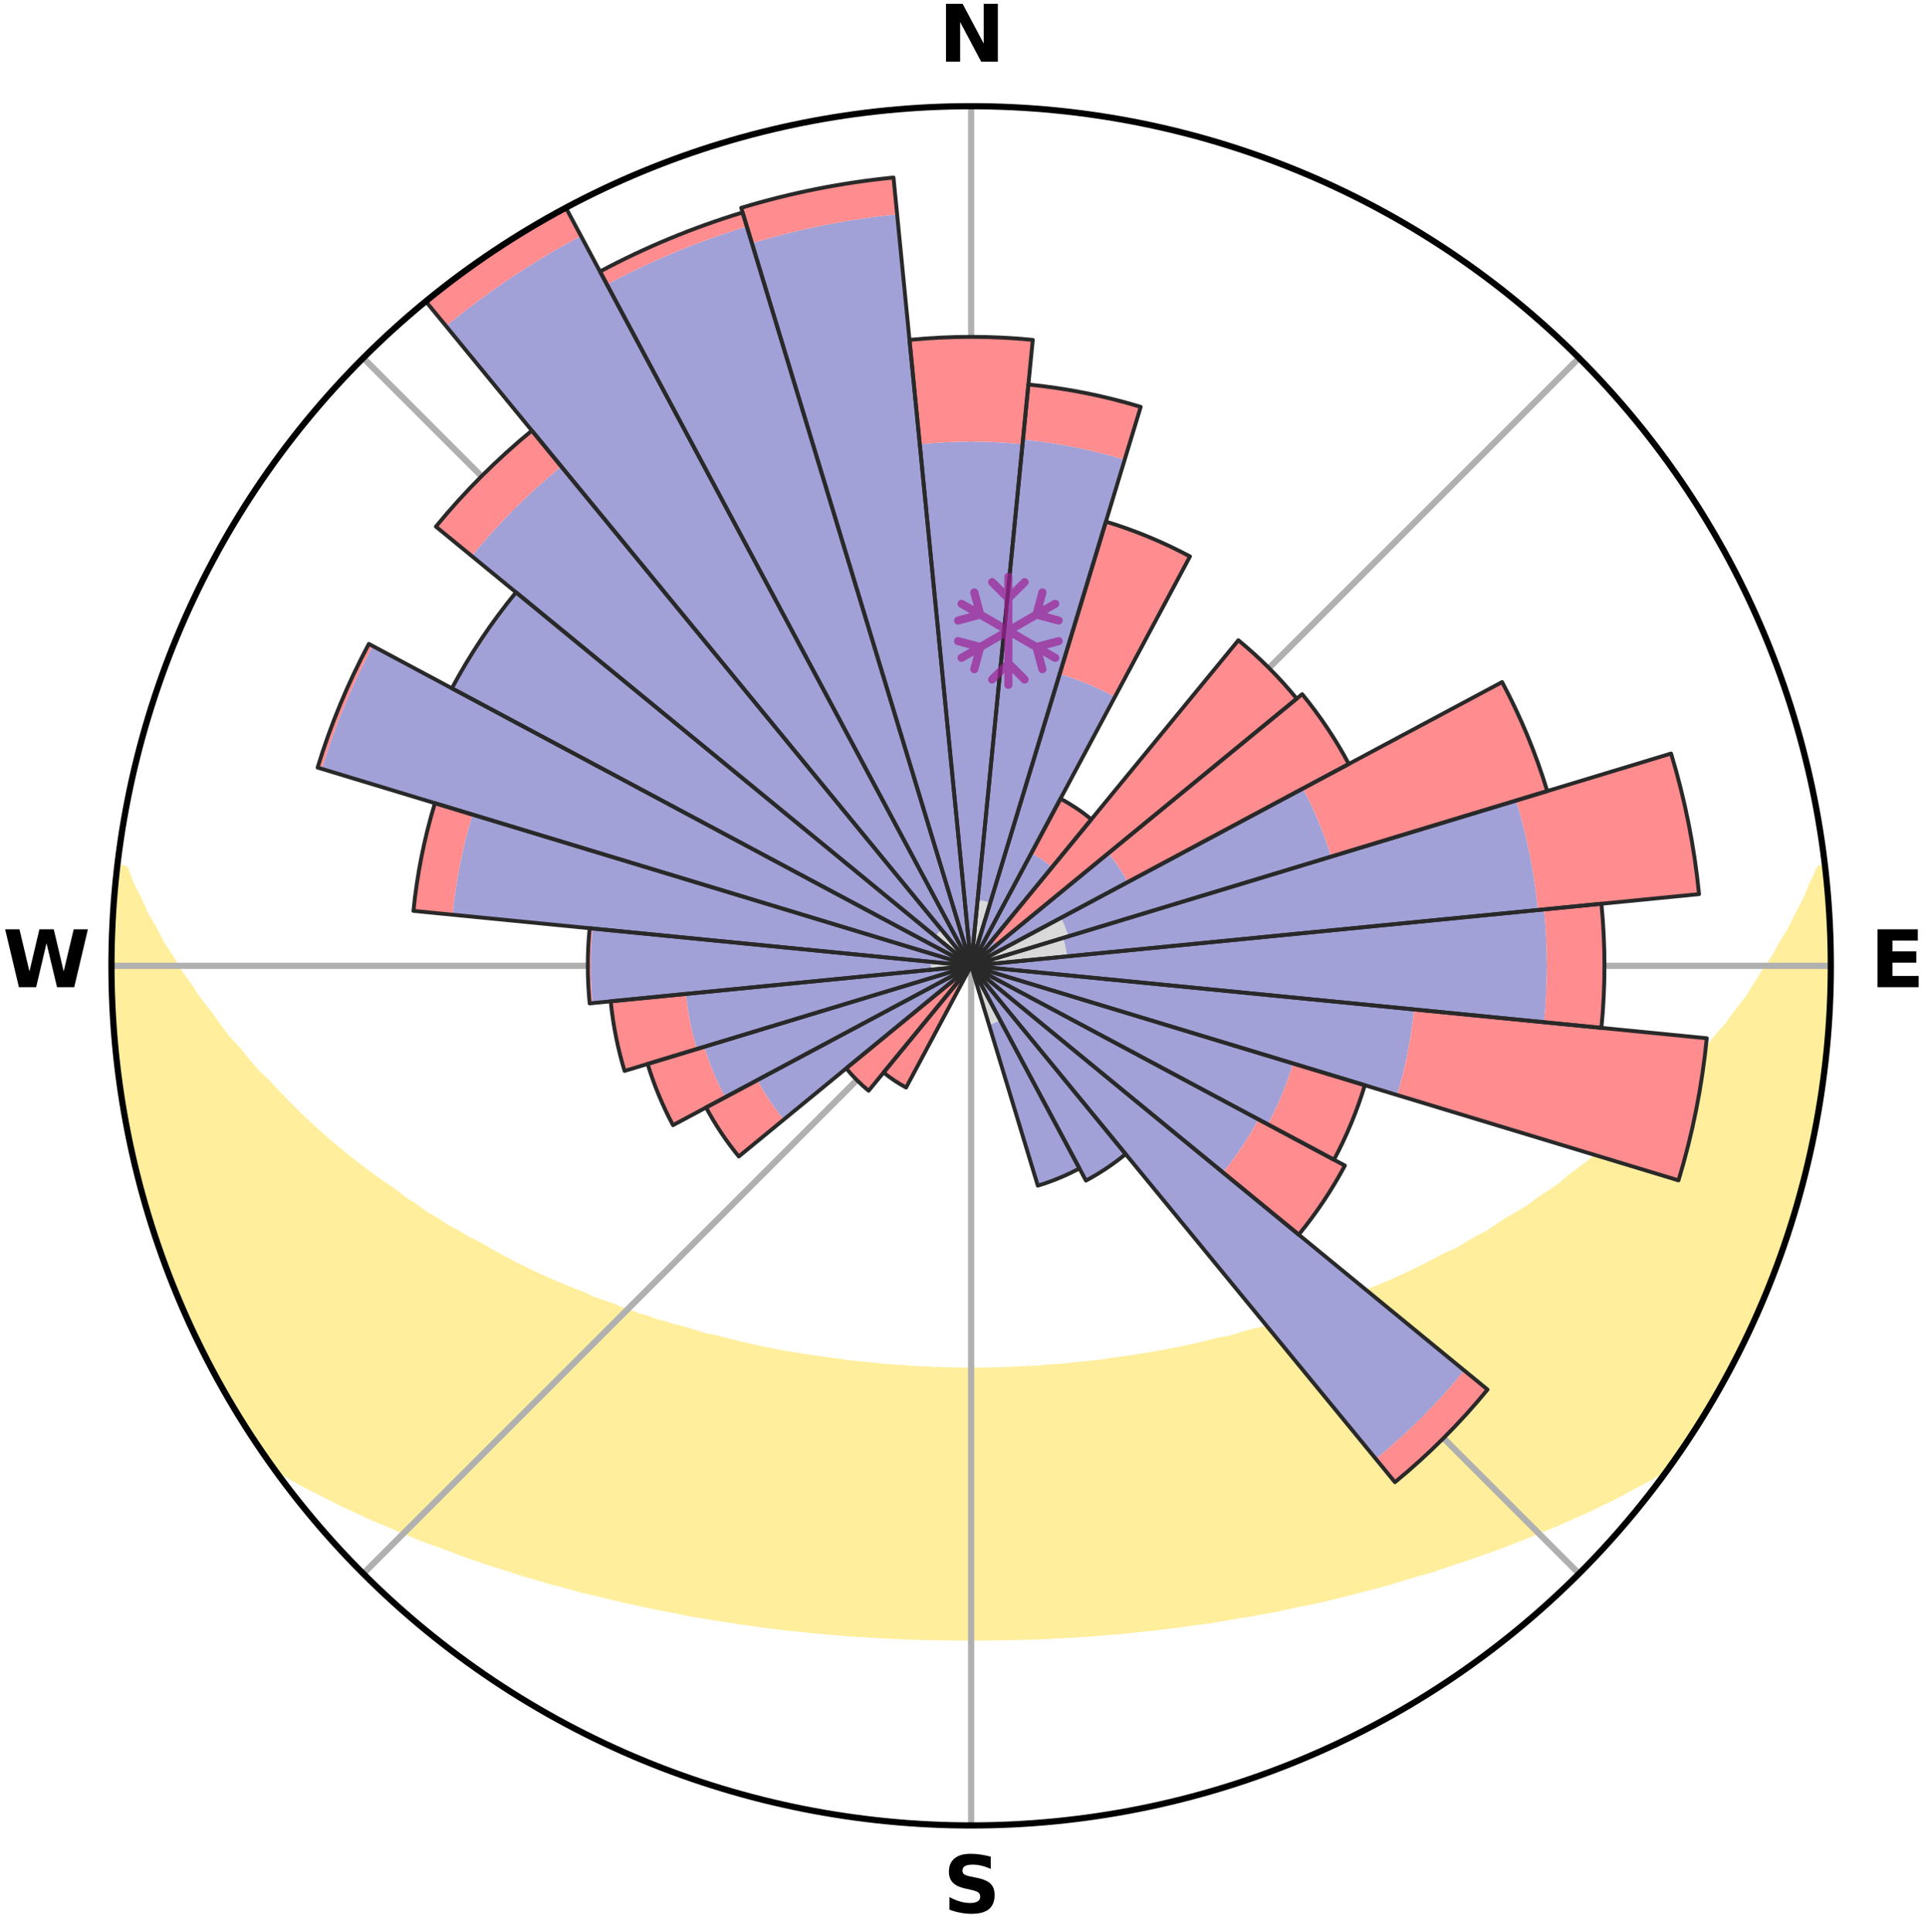 <?xml version="1.0" encoding="utf-8" standalone="no"?>
<!DOCTYPE svg PUBLIC "-//W3C//DTD SVG 1.1//EN"
  "http://www.w3.org/Graphics/SVG/1.1/DTD/svg11.dtd">
<svg xmlns:xlink="http://www.w3.org/1999/xlink" width="248.41pt" height="249.158pt" viewBox="0 0 248.41 249.158" xmlns="http://www.w3.org/2000/svg" version="1.1">
 <title>Ski Rose for Marbachegg</title>
 <defs>
  <style type="text/css">*{stroke-linejoin: round; stroke-linecap: butt}</style>
 </defs>
 <g id="figure_1">
  <g id="patch_1">
   <path d="M 0 249.158 
L 248.41 249.158 
L 248.41 0 
L 0 0 
z
" style="fill: #ffffff"/>
  </g>
  <g id="axes_1">
   <g id="patch_2">
    <path d="M 236.135 124.579 
C 236.135 110.018 233.267 95.599 227.695 82.147 
C 222.122 68.695 213.955 56.471 203.659 46.175 
C 193.363 35.879 181.139 27.711 167.687 22.139 
C 154.235 16.567 139.815 13.699 125.255 13.699 
C 110.694 13.699 96.275 16.567 82.823 22.139 
C 69.371 27.711 57.147 35.879 46.851 46.175 
C 36.555 56.471 28.387 68.695 22.815 82.147 
C 17.243 95.599 14.375 110.018 14.375 124.579 
C 14.375 139.14 17.243 153.559 22.815 167.011 
C 28.387 180.463 36.555 192.687 46.851 202.983 
C 57.147 213.279 69.371 221.447 82.823 227.019 
C 96.275 232.591 110.694 235.459 125.255 235.459 
C 139.815 235.459 154.235 232.591 167.687 227.019 
C 181.139 221.447 193.363 213.279 203.659 202.983 
C 213.955 192.687 222.122 180.463 227.695 167.011 
C 233.267 153.559 236.135 139.14 236.135 124.579 
M 125.255 124.579 
C 125.255 124.579 125.255 124.579 125.255 124.579 
C 125.255 124.579 125.255 124.579 125.255 124.579 
C 125.255 124.579 125.255 124.579 125.255 124.579 
C 125.255 124.579 125.255 124.579 125.255 124.579 
C 125.255 124.579 125.255 124.579 125.255 124.579 
C 125.255 124.579 125.255 124.579 125.255 124.579 
C 125.255 124.579 125.255 124.579 125.255 124.579 
C 125.255 124.579 125.255 124.579 125.255 124.579 
C 125.255 124.579 125.255 124.579 125.255 124.579 
C 125.255 124.579 125.255 124.579 125.255 124.579 
C 125.255 124.579 125.255 124.579 125.255 124.579 
C 125.255 124.579 125.255 124.579 125.255 124.579 
C 125.255 124.579 125.255 124.579 125.255 124.579 
C 125.255 124.579 125.255 124.579 125.255 124.579 
C 125.255 124.579 125.255 124.579 125.255 124.579 
C 125.255 124.579 125.255 124.579 125.255 124.579 
z
" style="fill: #ffffff"/>
   </g>
   <g id="PolyCollection_1">
    <defs>
     <path id="m84d843869f" d="M 235.314 -137.119 
L 234.775 -137.057 
L 233.851 -135.036 
L 233.042 -133.062 
L 231.974 -131.106 
L 231.056 -129.198 
L 229.889 -127.319 
L 228.887 -125.483 
L 227.641 -123.686 
L 226.569 -121.926 
L 225.465 -120.204 
L 224.124 -118.532 
L 222.962 -116.889 
L 221.567 -115.305 
L 220.355 -113.744 
L 219.119 -112.222 
L 217.656 -110.77 
L 216.378 -109.33 
L 215.081 -107.931 
L 213.767 -106.571 
L 212.235 -105.296 
L 210.891 -104.02 
L 209.532 -102.783 
L 208.161 -101.587 
L 206.779 -100.431 
L 205.387 -99.313 
L 203.987 -98.236 
L 202.579 -97.197 
L 201.349 -96.128 
L 199.928 -95.164 
L 198.504 -94.238 
L 197.254 -93.273 
L 195.823 -92.419 
L 194.392 -91.602 
L 193.13 -90.738 
L 191.865 -89.904 
L 190.434 -89.189 
L 189.167 -88.419 
L 187.899 -87.679 
L 186.478 -87.061 
L 185.214 -86.381 
L 183.951 -85.729 
L 182.69 -85.105 
L 181.433 -84.508 
L 180.179 -83.937 
L 178.929 -83.393 
L 177.685 -82.874 
L 176.446 -82.38 
L 175.335 -81.806 
L 174.106 -81.359 
L 172.885 -80.934 
L 171.782 -80.426 
L 170.573 -80.045 
L 169.374 -79.683 
L 168.283 -79.237 
L 167.099 -78.915 
L 166.017 -78.506 
L 164.849 -78.22 
L 163.778 -77.847 
L 162.71 -77.492 
L 161.568 -77.254 
L 160.512 -76.931 
L 159.461 -76.624 
L 158.414 -76.332 
L 157.309 -76.15 
L 156.276 -75.886 
L 155.248 -75.635 
L 154.225 -75.397 
L 153.208 -75.172 
L 152.196 -74.959 
L 151.19 -74.757 
L 150.19 -74.567 
L 149.195 -74.388 
L 148.205 -74.219 
L 147.221 -74.059 
L 146.243 -73.909 
L 145.27 -73.768 
L 144.302 -73.636 
L 143.339 -73.511 
L 142.402 -73.332 
L 141.447 -73.225 
L 140.496 -73.126 
L 139.55 -73.033 
L 138.608 -72.946 
L 137.681 -72.819 
L 136.746 -72.747 
L 135.814 -72.681 
L 134.885 -72.621 
L 133.965 -72.531 
L 133.041 -72.484 
L 132.119 -72.441 
L 131.2 -72.402 
L 130.284 -72.349 
L 129.368 -72.322 
L 128.452 -72.3 
L 127.538 -72.281 
L 126.625 -72.262 
L 125.711 -72.255 
L 124.798 -72.255 
L 123.885 -72.264 
L 122.972 -72.284 
L 122.058 -72.304 
L 121.143 -72.328 
L 120.226 -72.356 
L 119.311 -72.411 
L 118.392 -72.451 
L 117.471 -72.495 
L 116.553 -72.577 
L 115.628 -72.635 
L 114.699 -72.697 
L 113.768 -72.764 
L 112.844 -72.884 
L 111.907 -72.966 
L 110.966 -73.054 
L 110.02 -73.148 
L 109.07 -73.249 
L 108.137 -73.418 
L 107.18 -73.537 
L 106.218 -73.662 
L 105.251 -73.796 
L 104.279 -73.938 
L 103.301 -74.089 
L 102.319 -74.25 
L 101.33 -74.42 
L 100.336 -74.6 
L 99.337 -74.792 
L 98.332 -74.994 
L 97.322 -75.208 
L 96.306 -75.434 
L 95.285 -75.672 
L 94.258 -75.924 
L 93.226 -76.189 
L 92.189 -76.469 
L 91.077 -76.664 
L 90.028 -76.972 
L 88.973 -77.296 
L 87.914 -77.635 
L 86.767 -77.89 
L 85.697 -78.263 
L 84.531 -78.55 
L 83.451 -78.958 
L 82.269 -79.281 
L 81.179 -79.728 
L 79.982 -80.089 
L 78.885 -80.576 
L 77.674 -80.979 
L 76.454 -81.404 
L 75.348 -81.955 
L 74.118 -82.425 
L 72.881 -82.919 
L 71.639 -83.438 
L 70.391 -83.982 
L 69.139 -84.552 
L 67.883 -85.149 
L 66.625 -85.773 
L 65.364 -86.424 
L 64.101 -87.104 
L 62.838 -87.813 
L 61.575 -88.551 
L 60.151 -89.231 
L 58.888 -90.031 
L 57.46 -90.778 
L 56.2 -91.642 
L 54.772 -92.458 
L 53.519 -93.388 
L 52.095 -94.275 
L 50.854 -95.272 
L 49.438 -96.232 
L 48.026 -97.231 
L 46.621 -98.269 
L 45.223 -99.345 
L 43.833 -100.461 
L 42.453 -101.616 
L 41.085 -102.811 
L 39.729 -104.046 
L 38.386 -105.321 
L 37.059 -106.635 
L 35.748 -107.99 
L 34.454 -109.384 
L 32.975 -110.788 
L 31.721 -112.265 
L 30.488 -113.782 
L 29.071 -115.318 
L 27.886 -116.916 
L 26.727 -118.553 
L 25.388 -120.219 
L 24.287 -121.935 
L 23.009 -123.687 
L 21.972 -125.48 
L 20.765 -127.315 
L 19.804 -129.183 
L 18.682 -131.097 
L 17.812 -133.035 
L 16.804 -135.022 
L 16.06 -137.02 
L 15.091 -137.131 
L 15.091 -137.131 
L 14.933 -135.202 
L 14.808 -133.271 
L 14.606 -131.347 
L 14.546 -129.413 
L 14.52 -127.479 
L 14.417 -125.546 
L 14.384 -123.612 
L 14.526 -121.68 
L 14.521 -119.744 
L 14.582 -117.81 
L 14.821 -115.888 
L 14.915 -113.955 
L 15.142 -112.033 
L 15.4 -110.116 
L 15.688 -108.204 
L 15.911 -106.281 
L 16.259 -104.378 
L 16.638 -102.481 
L 17.046 -100.59 
L 17.484 -98.706 
L 17.951 -96.828 
L 18.449 -94.959 
L 18.977 -93.098 
L 19.535 -91.246 
L 20.123 -89.402 
L 20.742 -87.569 
L 21.477 -85.778 
L 22.157 -83.968 
L 22.868 -82.169 
L 23.611 -80.383 
L 24.385 -78.61 
L 25.184 -76.848 
L 26.028 -75.106 
L 26.906 -73.382 
L 27.82 -71.676 
L 28.769 -69.99 
L 29.732 -68.312 
L 30.728 -66.653 
L 31.75 -65.01 
L 32.798 -63.383 
L 33.881 -61.78 
L 35.072 -60.252 
L 36.865 -59.174 
L 38.688 -58.154 
L 40.525 -57.182 
L 42.377 -56.26 
L 44.174 -55.33 
L 46.031 -54.487 
L 47.832 -53.634 
L 49.689 -52.87 
L 51.486 -52.087 
L 53.28 -51.337 
L 55.071 -50.62 
L 56.902 -49.985 
L 58.68 -49.329 
L 60.409 -48.654 
L 62.175 -48.057 
L 63.933 -47.487 
L 65.684 -46.944 
L 67.386 -46.374 
L 69.121 -45.883 
L 70.815 -45.368 
L 72.533 -44.924 
L 74.208 -44.452 
L 75.881 -44.008 
L 77.572 -43.63 
L 79.226 -43.223 
L 80.876 -42.843 
L 82.515 -42.476 
L 84.15 -42.135 
L 85.774 -41.807 
L 87.395 -41.502 
L 88.989 -41.173 
L 90.593 -40.897 
L 92.192 -40.644 
L 93.782 -40.4 
L 95.353 -40.14 
L 96.933 -39.933 
L 98.494 -39.705 
L 100.059 -39.52 
L 101.611 -39.322 
L 103.167 -39.17 
L 104.71 -39.002 
L 106.253 -38.867 
L 107.788 -38.726 
L 109.319 -38.598 
L 110.851 -38.506 
L 112.376 -38.404 
L 113.898 -38.315 
L 115.419 -38.248 
L 116.936 -38.182 
L 118.451 -38.13 
L 119.965 -38.09 
L 121.478 -38.071 
L 122.989 -38.053 
L 124.5 -38.045 
L 126.01 -38.044 
L 127.521 -38.051 
L 129.032 -38.068 
L 130.544 -38.096 
L 132.058 -38.137 
L 133.575 -38.175 
L 135.092 -38.24 
L 136.612 -38.316 
L 138.134 -38.406 
L 139.66 -38.495 
L 141.188 -38.609 
L 142.72 -38.737 
L 144.26 -38.852 
L 145.799 -39.007 
L 147.342 -39.176 
L 148.895 -39.336 
L 150.446 -39.534 
L 152.013 -39.713 
L 153.574 -39.941 
L 155.151 -40.156 
L 156.737 -40.377 
L 158.314 -40.654 
L 159.91 -40.915 
L 161.516 -41.184 
L 163.127 -41.477 
L 164.748 -41.78 
L 166.354 -42.147 
L 167.985 -42.496 
L 169.649 -42.815 
L 171.3 -43.194 
L 172.955 -43.601 
L 174.62 -44.022 
L 176.288 -44.473 
L 177.997 -44.894 
L 179.685 -45.383 
L 181.373 -45.904 
L 183.108 -46.396 
L 184.851 -46.912 
L 186.564 -47.503 
L 188.322 -48.073 
L 190.087 -48.67 
L 191.86 -49.296 
L 193.639 -49.951 
L 195.423 -50.637 
L 197.213 -51.354 
L 199.007 -52.103 
L 200.855 -52.837 
L 202.655 -53.655 
L 204.516 -54.454 
L 206.317 -55.346 
L 208.17 -56.229 
L 209.96 -57.201 
L 211.802 -58.169 
L 213.621 -59.192 
L 215.419 -60.266 
L 216.626 -61.781 
L 217.709 -63.385 
L 218.769 -65.004 
L 219.789 -66.648 
L 220.788 -68.306 
L 221.726 -69.998 
L 222.688 -71.677 
L 223.594 -73.387 
L 224.453 -75.121 
L 225.233 -76.892 
L 226.128 -78.609 
L 226.924 -80.372 
L 227.649 -82.166 
L 228.384 -83.955 
L 229.072 -85.764 
L 229.713 -87.589 
L 230.307 -89.429 
L 230.963 -91.249 
L 231.473 -93.116 
L 232.056 -94.961 
L 232.523 -96.838 
L 233.068 -98.695 
L 233.399 -100.604 
L 233.86 -102.483 
L 234.255 -104.377 
L 234.463 -106.304 
L 234.805 -108.207 
L 235.106 -110.117 
L 235.356 -112.035 
L 235.583 -113.956 
L 235.771 -115.881 
L 235.921 -117.81 
L 236.029 -119.743 
L 235.928 -121.681 
L 235.971 -123.613 
L 235.978 -125.545 
L 235.948 -127.478 
L 235.888 -129.409 
L 235.794 -131.34 
L 235.668 -133.269 
L 235.504 -135.195 
L 235.314 -137.119 
z
" style="stroke: #ffee9c"/>
    </defs>
    <g clip-path="url(#p53e114cd79)">
     <use xlink:href="#m84d843869f" x="0" y="249.158" style="fill: #ffee9c; stroke: #ffee9c"/>
    </g>
   </g>
   <g id="matplotlib.axis_1">
    <g id="xtick_1">
     <g id="line2d_1">
      <path d="M 125.255 124.579 
L 125.255 13.699 
" clip-path="url(#p53e114cd79)" style="fill: none; stroke: #b0b0b0; stroke-width: 0.8; stroke-linecap: square"/>
     </g>
     <g id="text_1">
      <!-- N -->
      <g transform="translate(121.07 7.958) scale(0.1 -0.1)">
       <defs>
        <path id="DejaVuSans-Bold-4e" d="M 588 4666 
L 1931 4666 
L 3628 1466 
L 3628 4666 
L 4769 4666 
L 4769 0 
L 3425 0 
L 1728 3200 
L 1728 0 
L 588 0 
L 588 4666 
z
" transform="scale(0.016)"/>
       </defs>
       <use xlink:href="#DejaVuSans-Bold-4e"/>
      </g>
     </g>
    </g>
    <g id="xtick_2">
     <g id="line2d_2">
      <path d="M 125.255 124.579 
L 203.659 46.175 
" clip-path="url(#p53e114cd79)" style="fill: none; stroke: #b0b0b0; stroke-width: 0.8; stroke-linecap: square"/>
     </g>
    </g>
    <g id="xtick_3">
     <g id="line2d_3">
      <path d="M 125.255 124.579 
L 236.135 124.579 
" clip-path="url(#p53e114cd79)" style="fill: none; stroke: #b0b0b0; stroke-width: 0.8; stroke-linecap: square"/>
     </g>
     <g id="text_2">
      <!-- E -->
      <g transform="translate(241.219 127.338) scale(0.1 -0.1)">
       <defs>
        <path id="DejaVuSans-Bold-45" d="M 588 4666 
L 3834 4666 
L 3834 3756 
L 1791 3756 
L 1791 2888 
L 3713 2888 
L 3713 1978 
L 1791 1978 
L 1791 909 
L 3903 909 
L 3903 0 
L 588 0 
L 588 4666 
z
" transform="scale(0.016)"/>
       </defs>
       <use xlink:href="#DejaVuSans-Bold-45"/>
      </g>
     </g>
    </g>
    <g id="xtick_4">
     <g id="line2d_4">
      <path d="M 125.255 124.579 
L 203.659 202.983 
" clip-path="url(#p53e114cd79)" style="fill: none; stroke: #b0b0b0; stroke-width: 0.8; stroke-linecap: square"/>
     </g>
    </g>
    <g id="xtick_5">
     <g id="line2d_5">
      <path d="M 125.255 124.579 
L 125.255 235.459 
" clip-path="url(#p53e114cd79)" style="fill: none; stroke: #b0b0b0; stroke-width: 0.8; stroke-linecap: square"/>
     </g>
     <g id="text_3">
      <!-- S -->
      <g transform="translate(121.654 246.718) scale(0.1 -0.1)">
       <defs>
        <path id="DejaVuSans-Bold-53" d="M 3834 4519 
L 3834 3531 
Q 3450 3703 3084 3790 
Q 2719 3878 2394 3878 
Q 1963 3878 1756 3759 
Q 1550 3641 1550 3391 
Q 1550 3203 1689 3098 
Q 1828 2994 2194 2919 
L 2706 2816 
Q 3484 2659 3812 2340 
Q 4141 2022 4141 1434 
Q 4141 663 3683 286 
Q 3225 -91 2284 -91 
Q 1841 -91 1394 -6 
Q 947 78 500 244 
L 500 1259 
Q 947 1022 1364 901 
Q 1781 781 2169 781 
Q 2563 781 2772 912 
Q 2981 1044 2981 1288 
Q 2981 1506 2839 1625 
Q 2697 1744 2272 1838 
L 1806 1941 
Q 1106 2091 782 2419 
Q 459 2747 459 3303 
Q 459 4000 909 4375 
Q 1359 4750 2203 4750 
Q 2588 4750 2994 4692 
Q 3400 4634 3834 4519 
z
" transform="scale(0.016)"/>
       </defs>
       <use xlink:href="#DejaVuSans-Bold-53"/>
      </g>
     </g>
    </g>
    <g id="xtick_6">
     <g id="line2d_6">
      <path d="M 125.255 124.579 
L 46.851 202.983 
" clip-path="url(#p53e114cd79)" style="fill: none; stroke: #b0b0b0; stroke-width: 0.8; stroke-linecap: square"/>
     </g>
    </g>
    <g id="xtick_7">
     <g id="line2d_7">
      <path d="M 125.255 124.579 
L 14.375 124.579 
" clip-path="url(#p53e114cd79)" style="fill: none; stroke: #b0b0b0; stroke-width: 0.8; stroke-linecap: square"/>
     </g>
     <g id="text_4">
      <!-- W -->
      <g transform="translate(0.36 127.338) scale(0.1 -0.1)">
       <defs>
        <path id="DejaVuSans-Bold-57" d="M 191 4666 
L 1344 4666 
L 2150 1275 
L 2950 4666 
L 4109 4666 
L 4909 1275 
L 5716 4666 
L 6859 4666 
L 5759 0 
L 4372 0 
L 3525 3547 
L 2688 0 
L 1300 0 
L 191 4666 
z
" transform="scale(0.016)"/>
       </defs>
       <use xlink:href="#DejaVuSans-Bold-57"/>
      </g>
     </g>
    </g>
    <g id="xtick_8">
     <g id="line2d_8">
      <path d="M 125.255 124.579 
L 46.851 46.175 
" clip-path="url(#p53e114cd79)" style="fill: none; stroke: #b0b0b0; stroke-width: 0.8; stroke-linecap: square"/>
     </g>
    </g>
   </g>
   <g id="matplotlib.axis_2"/>
   <g id="patch_3">
    <path d="M 125.255 124.579 
C 125.255 124.579 125.255 124.579 125.255 124.579 
C 125.255 124.579 125.255 124.579 125.255 124.579 
L 125.255 124.579 
C 125.255 124.579 125.255 124.579 125.255 124.579 
C 125.255 124.579 125.255 124.579 125.255 124.579 
z
" clip-path="url(#p53e114cd79)" style="fill: #d9d9d9"/>
   </g>
   <g id="patch_4">
    <path d="M 125.255 124.579 
C 125.255 124.579 125.255 124.579 125.255 124.579 
C 125.255 124.579 125.255 124.579 125.255 124.579 
L 127.725 116.435 
C 127.459 116.354 127.188 116.287 126.915 116.232 
C 126.642 116.178 126.366 116.137 126.089 116.11 
z
" clip-path="url(#p53e114cd79)" style="fill: #d9d9d9"/>
   </g>
   <g id="patch_5">
    <path d="M 125.255 124.579 
C 125.255 124.579 125.255 124.579 125.255 124.579 
C 125.255 124.579 125.255 124.579 125.255 124.579 
L 125.255 124.579 
C 125.255 124.579 125.255 124.579 125.255 124.579 
C 125.255 124.579 125.255 124.579 125.255 124.579 
z
" clip-path="url(#p53e114cd79)" style="fill: #d9d9d9"/>
   </g>
   <g id="patch_6">
    <path d="M 125.255 124.579 
C 125.255 124.579 125.255 124.579 125.255 124.579 
C 125.255 124.579 125.255 124.579 125.255 124.579 
L 125.255 124.579 
C 125.255 124.579 125.255 124.579 125.255 124.579 
C 125.255 124.579 125.255 124.579 125.255 124.579 
z
" clip-path="url(#p53e114cd79)" style="fill: #d9d9d9"/>
   </g>
   <g id="patch_7">
    <path d="M 125.255 124.579 
C 125.255 124.579 125.255 124.579 125.255 124.579 
C 125.255 124.579 125.255 124.579 125.255 124.579 
L 125.255 124.579 
C 125.255 124.579 125.255 124.579 125.255 124.579 
C 125.255 124.579 125.255 124.579 125.255 124.579 
z
" clip-path="url(#p53e114cd79)" style="fill: #d9d9d9"/>
   </g>
   <g id="patch_8">
    <path d="M 125.255 124.579 
C 125.255 124.579 125.255 124.579 125.255 124.579 
C 125.255 124.579 125.255 124.579 125.255 124.579 
L 125.255 124.579 
C 125.255 124.579 125.255 124.579 125.255 124.579 
C 125.255 124.579 125.255 124.579 125.255 124.579 
z
" clip-path="url(#p53e114cd79)" style="fill: #d9d9d9"/>
   </g>
   <g id="patch_9">
    <path d="M 125.255 124.579 
C 125.255 124.579 125.255 124.579 125.255 124.579 
C 125.255 124.579 125.255 124.579 125.255 124.579 
L 137.805 120.772 
C 137.681 120.361 137.536 119.957 137.372 119.56 
C 137.208 119.163 137.024 118.775 136.822 118.397 
z
" clip-path="url(#p53e114cd79)" style="fill: #d9d9d9"/>
   </g>
   <g id="patch_10">
    <path d="M 125.255 124.579 
C 125.255 124.579 125.255 124.579 125.255 124.579 
C 125.255 124.579 125.255 124.579 125.255 124.579 
L 137.601 123.363 
C 137.561 122.959 137.502 122.557 137.422 122.159 
C 137.343 121.761 137.244 121.366 137.127 120.978 
z
" clip-path="url(#p53e114cd79)" style="fill: #d9d9d9"/>
   </g>
   <g id="patch_11">
    <path d="M 125.255 124.579 
C 125.255 124.579 125.255 124.579 125.255 124.579 
C 125.255 124.579 125.255 124.579 125.255 124.579 
L 125.255 124.579 
C 125.255 124.579 125.255 124.579 125.255 124.579 
C 125.255 124.579 125.255 124.579 125.255 124.579 
z
" clip-path="url(#p53e114cd79)" style="fill: #d9d9d9"/>
   </g>
   <g id="patch_12">
    <path d="M 125.255 124.579 
C 125.255 124.579 125.255 124.579 125.255 124.579 
C 125.255 124.579 125.255 124.579 125.255 124.579 
L 125.255 124.579 
C 125.255 124.579 125.255 124.579 125.255 124.579 
C 125.255 124.579 125.255 124.579 125.255 124.579 
z
" clip-path="url(#p53e114cd79)" style="fill: #d9d9d9"/>
   </g>
   <g id="patch_13">
    <path d="M 125.255 124.579 
C 125.255 124.579 125.255 124.579 125.255 124.579 
C 125.255 124.579 125.255 124.579 125.255 124.579 
L 125.255 124.579 
C 125.255 124.579 125.255 124.579 125.255 124.579 
C 125.255 124.579 125.255 124.579 125.255 124.579 
z
" clip-path="url(#p53e114cd79)" style="fill: #d9d9d9"/>
   </g>
   <g id="patch_14">
    <path d="M 125.255 124.579 
C 125.255 124.579 125.255 124.579 125.255 124.579 
C 125.255 124.579 125.255 124.579 125.255 124.579 
L 125.255 124.579 
C 125.255 124.579 125.255 124.579 125.255 124.579 
C 125.255 124.579 125.255 124.579 125.255 124.579 
z
" clip-path="url(#p53e114cd79)" style="fill: #d9d9d9"/>
   </g>
   <g id="patch_15">
    <path d="M 125.255 124.579 
C 125.255 124.579 125.255 124.579 125.255 124.579 
C 125.255 124.579 125.255 124.579 125.255 124.579 
L 125.255 124.579 
C 125.255 124.579 125.255 124.579 125.255 124.579 
C 125.255 124.579 125.255 124.579 125.255 124.579 
z
" clip-path="url(#p53e114cd79)" style="fill: #d9d9d9"/>
   </g>
   <g id="patch_16">
    <path d="M 125.255 124.579 
C 125.255 124.579 125.255 124.579 125.255 124.579 
C 125.255 124.579 125.255 124.579 125.255 124.579 
L 125.255 124.579 
C 125.255 124.579 125.255 124.579 125.255 124.579 
C 125.255 124.579 125.255 124.579 125.255 124.579 
z
" clip-path="url(#p53e114cd79)" style="fill: #d9d9d9"/>
   </g>
   <g id="patch_17">
    <path d="M 125.255 124.579 
C 125.255 124.579 125.255 124.579 125.255 124.579 
C 125.255 124.579 125.255 124.579 125.255 124.579 
L 127.566 132.197 
C 127.815 132.121 128.061 132.034 128.301 131.934 
C 128.542 131.834 128.778 131.723 129.008 131.6 
z
" clip-path="url(#p53e114cd79)" style="fill: #d9d9d9"/>
   </g>
   <g id="patch_18">
    <path d="M 125.255 124.579 
C 125.255 124.579 125.255 124.579 125.255 124.579 
C 125.255 124.579 125.255 124.579 125.255 124.579 
L 125.255 124.579 
C 125.255 124.579 125.255 124.579 125.255 124.579 
C 125.255 124.579 125.255 124.579 125.255 124.579 
z
" clip-path="url(#p53e114cd79)" style="fill: #d9d9d9"/>
   </g>
   <g id="patch_19">
    <path d="M 125.255 124.579 
C 125.255 124.579 125.255 124.579 125.255 124.579 
C 125.255 124.579 125.255 124.579 125.255 124.579 
L 125.255 124.579 
C 125.255 124.579 125.255 124.579 125.255 124.579 
C 125.255 124.579 125.255 124.579 125.255 124.579 
z
" clip-path="url(#p53e114cd79)" style="fill: #d9d9d9"/>
   </g>
   <g id="patch_20">
    <path d="M 125.255 124.579 
C 125.255 124.579 125.255 124.579 125.255 124.579 
C 125.255 124.579 125.255 124.579 125.255 124.579 
L 125.255 124.579 
C 125.255 124.579 125.255 124.579 125.255 124.579 
C 125.255 124.579 125.255 124.579 125.255 124.579 
z
" clip-path="url(#p53e114cd79)" style="fill: #d9d9d9"/>
   </g>
   <g id="patch_21">
    <path d="M 125.255 124.579 
C 125.255 124.579 125.255 124.579 125.255 124.579 
C 125.255 124.579 125.255 124.579 125.255 124.579 
L 125.255 124.579 
C 125.255 124.579 125.255 124.579 125.255 124.579 
C 125.255 124.579 125.255 124.579 125.255 124.579 
z
" clip-path="url(#p53e114cd79)" style="fill: #d9d9d9"/>
   </g>
   <g id="patch_22">
    <path d="M 125.255 124.579 
C 125.255 124.579 125.255 124.579 125.255 124.579 
C 125.255 124.579 125.255 124.579 125.255 124.579 
L 125.255 124.579 
C 125.255 124.579 125.255 124.579 125.255 124.579 
C 125.255 124.579 125.255 124.579 125.255 124.579 
z
" clip-path="url(#p53e114cd79)" style="fill: #d9d9d9"/>
   </g>
   <g id="patch_23">
    <path d="M 125.255 124.579 
C 125.255 124.579 125.255 124.579 125.255 124.579 
C 125.255 124.579 125.255 124.579 125.255 124.579 
L 125.255 124.579 
C 125.255 124.579 125.255 124.579 125.255 124.579 
C 125.255 124.579 125.255 124.579 125.255 124.579 
z
" clip-path="url(#p53e114cd79)" style="fill: #d9d9d9"/>
   </g>
   <g id="patch_24">
    <path d="M 125.255 124.579 
C 125.255 124.579 125.255 124.579 125.255 124.579 
C 125.255 124.579 125.255 124.579 125.255 124.579 
L 125.255 124.579 
C 125.255 124.579 125.255 124.579 125.255 124.579 
C 125.255 124.579 125.255 124.579 125.255 124.579 
z
" clip-path="url(#p53e114cd79)" style="fill: #d9d9d9"/>
   </g>
   <g id="patch_25">
    <path d="M 125.255 124.579 
C 125.255 124.579 125.255 124.579 125.255 124.579 
C 125.255 124.579 125.255 124.579 125.255 124.579 
L 125.255 124.579 
C 125.255 124.579 125.255 124.579 125.255 124.579 
C 125.255 124.579 125.255 124.579 125.255 124.579 
z
" clip-path="url(#p53e114cd79)" style="fill: #d9d9d9"/>
   </g>
   <g id="patch_26">
    <path d="M 125.255 124.579 
C 125.255 124.579 125.255 124.579 125.255 124.579 
C 125.255 124.579 125.255 124.579 125.255 124.579 
L 125.255 124.579 
C 125.255 124.579 125.255 124.579 125.255 124.579 
C 125.255 124.579 125.255 124.579 125.255 124.579 
z
" clip-path="url(#p53e114cd79)" style="fill: #d9d9d9"/>
   </g>
   <g id="patch_27">
    <path d="M 125.255 124.579 
C 125.255 124.579 125.255 124.579 125.255 124.579 
C 125.255 124.579 125.255 124.579 125.255 124.579 
L 120.068 124.068 
C 120.052 124.238 120.043 124.408 120.043 124.579 
C 120.043 124.75 120.052 124.92 120.068 125.09 
z
" clip-path="url(#p53e114cd79)" style="fill: #d9d9d9"/>
   </g>
   <g id="patch_28">
    <path d="M 125.255 124.579 
C 125.255 124.579 125.255 124.579 125.255 124.579 
C 125.255 124.579 125.255 124.579 125.255 124.579 
L 125.255 124.579 
C 125.255 124.579 125.255 124.579 125.255 124.579 
C 125.255 124.579 125.255 124.579 125.255 124.579 
z
" clip-path="url(#p53e114cd79)" style="fill: #d9d9d9"/>
   </g>
   <g id="patch_29">
    <path d="M 125.255 124.579 
C 125.255 124.579 125.255 124.579 125.255 124.579 
C 125.255 124.579 125.255 124.579 125.255 124.579 
L 125.255 124.579 
C 125.255 124.579 125.255 124.579 125.255 124.579 
C 125.255 124.579 125.255 124.579 125.255 124.579 
z
" clip-path="url(#p53e114cd79)" style="fill: #d9d9d9"/>
   </g>
   <g id="patch_30">
    <path d="M 125.255 124.579 
C 125.255 124.579 125.255 124.579 125.255 124.579 
C 125.255 124.579 125.255 124.579 125.255 124.579 
L 125.255 124.579 
C 125.255 124.579 125.255 124.579 125.255 124.579 
C 125.255 124.579 125.255 124.579 125.255 124.579 
z
" clip-path="url(#p53e114cd79)" style="fill: #d9d9d9"/>
   </g>
   <g id="patch_31">
    <path d="M 125.255 124.579 
C 125.255 124.579 125.255 124.579 125.255 124.579 
C 125.255 124.579 125.255 124.579 125.255 124.579 
L 121.437 119.927 
C 121.285 120.052 121.139 120.185 121 120.324 
C 120.86 120.463 120.728 120.609 120.603 120.761 
z
" clip-path="url(#p53e114cd79)" style="fill: #d9d9d9"/>
   </g>
   <g id="patch_32">
    <path d="M 125.255 124.579 
C 125.255 124.579 125.255 124.579 125.255 124.579 
C 125.255 124.579 125.255 124.579 125.255 124.579 
L 125.255 124.579 
C 125.255 124.579 125.255 124.579 125.255 124.579 
C 125.255 124.579 125.255 124.579 125.255 124.579 
z
" clip-path="url(#p53e114cd79)" style="fill: #d9d9d9"/>
   </g>
   <g id="patch_33">
    <path d="M 125.255 124.579 
C 125.255 124.579 125.255 124.579 125.255 124.579 
C 125.255 124.579 125.255 124.579 125.255 124.579 
L 125.255 124.579 
C 125.255 124.579 125.255 124.579 125.255 124.579 
C 125.255 124.579 125.255 124.579 125.255 124.579 
z
" clip-path="url(#p53e114cd79)" style="fill: #d9d9d9"/>
   </g>
   <g id="patch_34">
    <path d="M 125.255 124.579 
C 125.255 124.579 125.255 124.579 125.255 124.579 
C 125.255 124.579 125.255 124.579 125.255 124.579 
L 125.255 124.579 
C 125.255 124.579 125.255 124.579 125.255 124.579 
C 125.255 124.579 125.255 124.579 125.255 124.579 
z
" clip-path="url(#p53e114cd79)" style="fill: #d9d9d9"/>
   </g>
   <g id="patch_35">
    <path d="M 125.255 124.579 
C 125.255 124.579 125.255 124.579 125.255 124.579 
C 125.255 124.579 125.255 124.579 125.255 124.579 
L 131.882 57.289 
C 129.68 57.072 127.468 56.963 125.255 56.963 
C 123.042 56.963 120.83 57.072 118.627 57.289 
z
" clip-path="url(#p53e114cd79)" style="fill: #a1a1d8"/>
   </g>
   <g id="patch_36">
    <path d="M 126.089 116.11 
C 126.366 116.137 126.642 116.178 126.915 116.232 
C 127.188 116.287 127.459 116.354 127.725 116.435 
L 145.057 59.301 
C 142.92 58.652 140.753 58.11 138.563 57.674 
C 136.373 57.238 134.163 56.911 131.941 56.692 
z
" clip-path="url(#p53e114cd79)" style="fill: #a1a1d8"/>
   </g>
   <g id="patch_37">
    <path d="M 125.255 124.579 
C 125.255 124.579 125.255 124.579 125.255 124.579 
C 125.255 124.579 125.255 124.579 125.255 124.579 
L 143.802 89.879 
C 142.667 89.272 141.502 88.721 140.312 88.228 
C 139.122 87.735 137.909 87.301 136.676 86.927 
z
" clip-path="url(#p53e114cd79)" style="fill: #a1a1d8"/>
   </g>
   <g id="patch_38">
    <path d="M 125.255 124.579 
C 125.255 124.579 125.255 124.579 125.255 124.579 
C 125.255 124.579 125.255 124.579 125.255 124.579 
L 135.71 111.84 
C 135.293 111.497 134.859 111.176 134.411 110.876 
C 133.962 110.577 133.499 110.299 133.024 110.045 
z
" clip-path="url(#p53e114cd79)" style="fill: #a1a1d8"/>
   </g>
   <g id="patch_39">
    <path d="M 125.255 124.579 
C 125.255 124.579 125.255 124.579 125.255 124.579 
C 125.255 124.579 125.255 124.579 125.255 124.579 
L 128.544 121.88 
C 128.456 121.772 128.362 121.669 128.264 121.57 
C 128.165 121.472 128.062 121.378 127.954 121.29 
z
" clip-path="url(#p53e114cd79)" style="fill: #a1a1d8"/>
   </g>
   <g id="patch_40">
    <path d="M 125.255 124.579 
C 125.255 124.579 125.255 124.579 125.255 124.579 
C 125.255 124.579 125.255 124.579 125.255 124.579 
L 145.464 113.777 
C 145.11 113.116 144.725 112.472 144.308 111.848 
C 143.891 111.225 143.444 110.622 142.968 110.042 
z
" clip-path="url(#p53e114cd79)" style="fill: #a1a1d8"/>
   </g>
   <g id="patch_41">
    <path d="M 136.822 118.397 
C 137.024 118.775 137.208 119.163 137.372 119.56 
C 137.536 119.957 137.681 120.361 137.805 120.772 
L 171.682 110.495 
C 171.221 108.976 170.686 107.48 170.078 106.013 
C 169.471 104.545 168.791 103.109 168.043 101.709 
z
" clip-path="url(#p53e114cd79)" style="fill: #a1a1d8"/>
   </g>
   <g id="patch_42">
    <path d="M 137.127 120.978 
C 137.244 121.366 137.343 121.761 137.422 122.159 
C 137.502 122.557 137.561 122.959 137.601 123.363 
L 198.357 117.379 
C 198.121 114.986 197.768 112.607 197.299 110.249 
C 196.83 107.89 196.246 105.557 195.548 103.256 
z
" clip-path="url(#p53e114cd79)" style="fill: #a1a1d8"/>
   </g>
   <g id="patch_43">
    <path d="M 125.255 124.579 
C 125.255 124.579 125.255 124.579 125.255 124.579 
C 125.255 124.579 125.255 124.579 125.255 124.579 
L 199.15 131.857 
C 199.388 129.438 199.508 127.009 199.508 124.579 
C 199.508 122.149 199.388 119.72 199.15 117.301 
z
" clip-path="url(#p53e114cd79)" style="fill: #a1a1d8"/>
   </g>
   <g id="patch_44">
    <path d="M 125.255 124.579 
C 125.255 124.579 125.255 124.579 125.255 124.579 
C 125.255 124.579 125.255 124.579 125.255 124.579 
L 180.189 141.243 
C 180.734 139.445 181.191 137.621 181.557 135.778 
C 181.924 133.935 182.2 132.076 182.384 130.206 
z
" clip-path="url(#p53e114cd79)" style="fill: #a1a1d8"/>
   </g>
   <g id="patch_45">
    <path d="M 125.255 124.579 
C 125.255 124.579 125.255 124.579 125.255 124.579 
C 125.255 124.579 125.255 124.579 125.255 124.579 
L 163.525 145.035 
C 164.195 143.782 164.803 142.498 165.346 141.185 
C 165.89 139.873 166.369 138.535 166.781 137.176 
z
" clip-path="url(#p53e114cd79)" style="fill: #a1a1d8"/>
   </g>
   <g id="patch_46">
    <path d="M 125.255 124.579 
C 125.255 124.579 125.255 124.579 125.255 124.579 
C 125.255 124.579 125.255 124.579 125.255 124.579 
L 157.734 151.234 
C 158.607 150.171 159.426 149.066 160.19 147.922 
C 160.954 146.779 161.662 145.598 162.31 144.386 
z
" clip-path="url(#p53e114cd79)" style="fill: #a1a1d8"/>
   </g>
   <g id="patch_47">
    <path d="M 125.255 124.579 
C 125.255 124.579 125.255 124.579 125.255 124.579 
C 125.255 124.579 125.255 124.579 125.255 124.579 
L 177.46 188.191 
C 179.542 186.482 181.539 184.672 183.444 182.768 
C 185.348 180.863 187.158 178.866 188.867 176.784 
z
" clip-path="url(#p53e114cd79)" style="fill: #a1a1d8"/>
   </g>
   <g id="patch_48">
    <path d="M 125.255 124.579 
C 125.255 124.579 125.255 124.579 125.255 124.579 
C 125.255 124.579 125.255 124.579 125.255 124.579 
L 140.063 152.283 
C 140.97 151.799 141.852 151.27 142.707 150.698 
C 143.562 150.127 144.389 149.514 145.183 148.862 
z
" clip-path="url(#p53e114cd79)" style="fill: #a1a1d8"/>
   </g>
   <g id="patch_49">
    <path d="M 129.008 131.6 
C 128.778 131.723 128.542 131.834 128.301 131.934 
C 128.061 132.034 127.815 132.121 127.566 132.197 
L 133.857 152.937 
C 134.785 152.655 135.699 152.328 136.595 151.957 
C 137.491 151.586 138.369 151.171 139.224 150.714 
z
" clip-path="url(#p53e114cd79)" style="fill: #a1a1d8"/>
   </g>
   <g id="patch_50">
    <path d="M 125.255 124.579 
C 125.255 124.579 125.255 124.579 125.255 124.579 
C 125.255 124.579 125.255 124.579 125.255 124.579 
L 125.255 124.579 
C 125.255 124.579 125.255 124.579 125.255 124.579 
C 125.255 124.579 125.255 124.579 125.255 124.579 
z
" clip-path="url(#p53e114cd79)" style="fill: #a1a1d8"/>
   </g>
   <g id="patch_51">
    <path d="M 125.255 124.579 
C 125.255 124.579 125.255 124.579 125.255 124.579 
C 125.255 124.579 125.255 124.579 125.255 124.579 
L 125.255 124.579 
C 125.255 124.579 125.255 124.579 125.255 124.579 
C 125.255 124.579 125.255 124.579 125.255 124.579 
z
" clip-path="url(#p53e114cd79)" style="fill: #a1a1d8"/>
   </g>
   <g id="patch_52">
    <path d="M 125.255 124.579 
C 125.255 124.579 125.255 124.579 125.255 124.579 
C 125.255 124.579 125.255 124.579 125.255 124.579 
L 125.255 124.579 
C 125.255 124.579 125.255 124.579 125.255 124.579 
C 125.255 124.579 125.255 124.579 125.255 124.579 
z
" clip-path="url(#p53e114cd79)" style="fill: #a1a1d8"/>
   </g>
   <g id="patch_53">
    <path d="M 125.255 124.579 
C 125.255 124.579 125.255 124.579 125.255 124.579 
C 125.255 124.579 125.255 124.579 125.255 124.579 
L 125.255 124.579 
C 125.255 124.579 125.255 124.579 125.255 124.579 
C 125.255 124.579 125.255 124.579 125.255 124.579 
z
" clip-path="url(#p53e114cd79)" style="fill: #a1a1d8"/>
   </g>
   <g id="patch_54">
    <path d="M 125.255 124.579 
C 125.255 124.579 125.255 124.579 125.255 124.579 
C 125.255 124.579 125.255 124.579 125.255 124.579 
L 125.255 124.579 
C 125.255 124.579 125.255 124.579 125.255 124.579 
C 125.255 124.579 125.255 124.579 125.255 124.579 
z
" clip-path="url(#p53e114cd79)" style="fill: #a1a1d8"/>
   </g>
   <g id="patch_55">
    <path d="M 125.255 124.579 
C 125.255 124.579 125.255 124.579 125.255 124.579 
C 125.255 124.579 125.255 124.579 125.255 124.579 
L 125.255 124.579 
C 125.255 124.579 125.255 124.579 125.255 124.579 
C 125.255 124.579 125.255 124.579 125.255 124.579 
z
" clip-path="url(#p53e114cd79)" style="fill: #a1a1d8"/>
   </g>
   <g id="patch_56">
    <path d="M 125.255 124.579 
C 125.255 124.579 125.255 124.579 125.255 124.579 
C 125.255 124.579 125.255 124.579 125.255 124.579 
L 97.678 139.319 
C 98.16 140.222 98.687 141.1 99.256 141.951 
C 99.824 142.802 100.434 143.625 101.084 144.416 
z
" clip-path="url(#p53e114cd79)" style="fill: #a1a1d8"/>
   </g>
   <g id="patch_57">
    <path d="M 125.255 124.579 
C 125.255 124.579 125.255 124.579 125.255 124.579 
C 125.255 124.579 125.255 124.579 125.255 124.579 
L 90.823 135.024 
C 91.165 136.151 91.562 137.26 92.013 138.348 
C 92.464 139.436 92.967 140.502 93.523 141.54 
z
" clip-path="url(#p53e114cd79)" style="fill: #a1a1d8"/>
   </g>
   <g id="patch_58">
    <path d="M 125.255 124.579 
C 125.255 124.579 125.255 124.579 125.255 124.579 
C 125.255 124.579 125.255 124.579 125.255 124.579 
L 88.459 128.203 
C 88.578 129.407 88.756 130.605 88.992 131.792 
C 89.228 132.979 89.522 134.154 89.873 135.312 
z
" clip-path="url(#p53e114cd79)" style="fill: #a1a1d8"/>
   </g>
   <g id="patch_59">
    <path d="M 120.068 125.09 
C 120.052 124.92 120.043 124.75 120.043 124.579 
C 120.043 124.408 120.052 124.238 120.068 124.068 
L 76.418 119.769 
C 76.261 121.368 76.182 122.973 76.182 124.579 
C 76.182 126.185 76.261 127.791 76.418 129.389 
z
" clip-path="url(#p53e114cd79)" style="fill: #a1a1d8"/>
   </g>
   <g id="patch_60">
    <path d="M 125.255 124.579 
C 125.255 124.579 125.255 124.579 125.255 124.579 
C 125.255 124.579 125.255 124.579 125.255 124.579 
L 60.936 105.068 
C 60.297 107.173 59.762 109.309 59.333 111.466 
C 58.904 113.624 58.581 115.802 58.365 117.991 
z
" clip-path="url(#p53e114cd79)" style="fill: #a1a1d8"/>
   </g>
   <g id="patch_61">
    <path d="M 125.255 124.579 
C 125.255 124.579 125.255 124.579 125.255 124.579 
C 125.255 124.579 125.255 124.579 125.255 124.579 
L 48.072 83.324 
C 46.722 85.85 45.497 88.442 44.4 91.088 
C 43.304 93.735 42.339 96.433 41.507 99.174 
z
" clip-path="url(#p53e114cd79)" style="fill: #a1a1d8"/>
   </g>
   <g id="patch_62">
    <path d="M 125.255 124.579 
C 125.255 124.579 125.255 124.579 125.255 124.579 
C 125.255 124.579 125.255 124.579 125.255 124.579 
L 66.552 76.403 
C 64.975 78.324 63.494 80.322 62.113 82.389 
C 60.732 84.456 59.453 86.589 58.281 88.781 
z
" clip-path="url(#p53e114cd79)" style="fill: #a1a1d8"/>
   </g>
   <g id="patch_63">
    <path d="M 120.603 120.761 
C 120.728 120.609 120.86 120.463 121 120.324 
C 121.139 120.185 121.285 120.052 121.437 119.927 
L 72.391 60.164 
C 70.282 61.894 68.26 63.727 66.332 65.656 
C 64.403 67.585 62.57 69.607 60.84 71.715 
z
" clip-path="url(#p53e114cd79)" style="fill: #a1a1d8"/>
   </g>
   <g id="patch_64">
    <path d="M 125.255 124.579 
C 125.255 124.579 125.255 124.579 125.255 124.579 
C 125.255 124.579 125.255 124.579 125.255 124.579 
L 74.928 30.423 
C 71.846 32.071 68.847 33.868 65.941 35.81 
C 63.036 37.751 60.227 39.834 57.526 42.051 
z
" clip-path="url(#p53e114cd79)" style="fill: #a1a1d8"/>
   </g>
   <g id="patch_65">
    <path d="M 125.255 124.579 
C 125.255 124.579 125.255 124.579 125.255 124.579 
C 125.255 124.579 125.255 124.579 125.255 124.579 
L 96.326 29.214 
C 93.205 30.16 90.131 31.26 87.118 32.508 
C 84.104 33.757 81.154 35.152 78.277 36.69 
z
" clip-path="url(#p53e114cd79)" style="fill: #a1a1d8"/>
   </g>
   <g id="patch_66">
    <path d="M 125.255 124.579 
C 125.255 124.579 125.255 124.579 125.255 124.579 
C 125.255 124.579 125.255 124.579 125.255 124.579 
L 115.707 27.642 
C 112.535 27.955 109.379 28.423 106.252 29.045 
C 103.125 29.667 100.03 30.442 96.979 31.368 
z
" clip-path="url(#p53e114cd79)" style="fill: #a1a1d8"/>
   </g>
   <g id="patch_67">
    <path d="M 118.627 57.289 
C 120.83 57.072 123.042 56.963 125.255 56.963 
C 127.468 56.963 129.68 57.072 131.882 57.289 
L 133.207 43.842 
C 130.564 43.581 127.91 43.451 125.255 43.451 
C 122.599 43.451 119.946 43.581 117.303 43.842 
z
" clip-path="url(#p53e114cd79)" style="fill: #ff8c8e"/>
   </g>
   <g id="patch_68">
    <path d="M 131.941 56.692 
C 134.163 56.911 136.373 57.238 138.563 57.674 
C 140.753 58.11 142.92 58.652 145.057 59.301 
L 147.125 52.481 
C 144.766 51.765 142.372 51.166 139.953 50.685 
C 137.535 50.204 135.094 49.842 132.64 49.6 
z
" clip-path="url(#p53e114cd79)" style="fill: #ff8c8e"/>
   </g>
   <g id="patch_69">
    <path d="M 136.676 86.927 
C 137.909 87.301 139.122 87.735 140.312 88.228 
C 141.502 88.721 142.667 89.272 143.802 89.879 
L 153.48 71.773 
C 151.752 70.85 149.979 70.011 148.168 69.261 
C 146.358 68.511 144.511 67.85 142.636 67.282 
z
" clip-path="url(#p53e114cd79)" style="fill: #ff8c8e"/>
   </g>
   <g id="patch_70">
    <path d="M 133.024 110.045 
C 133.499 110.299 133.962 110.577 134.411 110.876 
C 134.859 111.176 135.293 111.497 135.71 111.84 
L 140.762 105.683 
C 140.144 105.176 139.501 104.699 138.835 104.254 
C 138.17 103.81 137.483 103.398 136.778 103.021 
z
" clip-path="url(#p53e114cd79)" style="fill: #ff8c8e"/>
   </g>
   <g id="patch_71">
    <path d="M 127.954 121.29 
C 128.062 121.378 128.165 121.472 128.264 121.57 
C 128.362 121.669 128.456 121.772 128.544 121.88 
L 167.25 90.115 
C 166.122 88.74 164.927 87.422 163.67 86.164 
C 162.412 84.907 161.094 83.712 159.719 82.584 
z
" clip-path="url(#p53e114cd79)" style="fill: #ff8c8e"/>
   </g>
   <g id="patch_72">
    <path d="M 142.968 110.042 
C 143.444 110.622 143.891 111.225 144.308 111.848 
C 144.725 112.472 145.11 113.116 145.464 113.777 
L 173.968 98.541 
C 173.116 96.947 172.186 95.395 171.181 93.892 
C 170.177 92.389 169.099 90.936 167.952 89.538 
z
" clip-path="url(#p53e114cd79)" style="fill: #ff8c8e"/>
   </g>
   <g id="patch_73">
    <path d="M 168.043 101.709 
C 168.791 103.109 169.471 104.545 170.078 106.013 
C 170.686 107.48 171.221 108.976 171.682 110.495 
L 199.561 102.039 
C 198.823 99.606 197.967 97.212 196.994 94.864 
C 196.021 92.516 194.934 90.217 193.736 87.975 
z
" clip-path="url(#p53e114cd79)" style="fill: #ff8c8e"/>
   </g>
   <g id="patch_74">
    <path d="M 195.548 103.256 
C 196.246 105.557 196.83 107.89 197.299 110.249 
C 197.768 112.607 198.121 114.986 198.357 117.379 
L 219.137 115.332 
C 218.835 112.26 218.381 109.203 217.779 106.175 
C 217.176 103.146 216.426 100.149 215.529 97.195 
z
" clip-path="url(#p53e114cd79)" style="fill: #ff8c8e"/>
   </g>
   <g id="patch_75">
    <path d="M 199.15 117.301 
C 199.388 119.72 199.508 122.149 199.508 124.579 
C 199.508 127.009 199.388 129.438 199.15 131.857 
L 206.546 132.585 
C 206.808 129.925 206.939 127.253 206.939 124.579 
C 206.939 121.905 206.808 119.233 206.546 116.573 
z
" clip-path="url(#p53e114cd79)" style="fill: #ff8c8e"/>
   </g>
   <g id="patch_76">
    <path d="M 182.384 130.206 
C 182.2 132.076 181.924 133.935 181.557 135.778 
C 181.191 137.621 180.734 139.445 180.189 141.243 
L 216.489 152.254 
C 217.394 149.268 218.153 146.239 218.762 143.179 
C 219.371 140.118 219.829 137.029 220.135 133.924 
z
" clip-path="url(#p53e114cd79)" style="fill: #ff8c8e"/>
   </g>
   <g id="patch_77">
    <path d="M 166.781 137.176 
C 166.369 138.535 165.89 139.873 165.346 141.185 
C 164.803 142.498 164.195 143.782 163.525 145.035 
L 172.051 149.592 
C 172.87 148.061 173.613 146.49 174.278 144.885 
C 174.942 143.28 175.528 141.644 176.032 139.982 
z
" clip-path="url(#p53e114cd79)" style="fill: #ff8c8e"/>
   </g>
   <g id="patch_78">
    <path d="M 162.31 144.386 
C 161.662 145.598 160.954 146.779 160.19 147.922 
C 159.426 149.066 158.607 150.171 157.734 151.234 
L 167.507 159.254 
C 168.642 157.871 169.708 156.433 170.702 154.946 
C 171.696 153.458 172.616 151.923 173.46 150.345 
z
" clip-path="url(#p53e114cd79)" style="fill: #ff8c8e"/>
   </g>
   <g id="patch_79">
    <path d="M 188.867 176.784 
C 187.158 178.866 185.348 180.863 183.444 182.768 
C 181.539 184.672 179.542 186.482 177.46 188.191 
L 179.915 191.182 
C 182.095 189.393 184.186 187.498 186.18 185.504 
C 188.174 183.51 190.069 181.419 191.858 179.239 
z
" clip-path="url(#p53e114cd79)" style="fill: #ff8c8e"/>
   </g>
   <g id="patch_80">
    <path d="M 145.183 148.862 
C 144.389 149.514 143.562 150.127 142.707 150.698 
C 141.852 151.27 140.97 151.799 140.063 152.283 
L 140.063 152.283 
C 140.97 151.799 141.852 151.27 142.707 150.698 
C 143.562 150.127 144.389 149.514 145.183 148.862 
z
" clip-path="url(#p53e114cd79)" style="fill: #ff8c8e"/>
   </g>
   <g id="patch_81">
    <path d="M 139.224 150.714 
C 138.369 151.171 137.491 151.586 136.595 151.957 
C 135.699 152.328 134.785 152.655 133.857 152.937 
L 133.857 152.937 
C 134.785 152.655 135.699 152.328 136.595 151.957 
C 137.491 151.586 138.369 151.171 139.224 150.714 
z
" clip-path="url(#p53e114cd79)" style="fill: #ff8c8e"/>
   </g>
   <g id="patch_82">
    <path d="M 125.255 124.579 
C 125.255 124.579 125.255 124.579 125.255 124.579 
C 125.255 124.579 125.255 124.579 125.255 124.579 
L 125.255 124.579 
C 125.255 124.579 125.255 124.579 125.255 124.579 
C 125.255 124.579 125.255 124.579 125.255 124.579 
z
" clip-path="url(#p53e114cd79)" style="fill: #ff8c8e"/>
   </g>
   <g id="patch_83">
    <path d="M 125.255 124.579 
C 125.255 124.579 125.255 124.579 125.255 124.579 
C 125.255 124.579 125.255 124.579 125.255 124.579 
L 125.255 124.579 
C 125.255 124.579 125.255 124.579 125.255 124.579 
C 125.255 124.579 125.255 124.579 125.255 124.579 
z
" clip-path="url(#p53e114cd79)" style="fill: #ff8c8e"/>
   </g>
   <g id="patch_84">
    <path d="M 125.255 124.579 
C 125.255 124.579 125.255 124.579 125.255 124.579 
C 125.255 124.579 125.255 124.579 125.255 124.579 
L 125.255 124.579 
C 125.255 124.579 125.255 124.579 125.255 124.579 
C 125.255 124.579 125.255 124.579 125.255 124.579 
z
" clip-path="url(#p53e114cd79)" style="fill: #ff8c8e"/>
   </g>
   <g id="patch_85">
    <path d="M 125.255 124.579 
C 125.255 124.579 125.255 124.579 125.255 124.579 
C 125.255 124.579 125.255 124.579 125.255 124.579 
L 125.255 124.579 
C 125.255 124.579 125.255 124.579 125.255 124.579 
C 125.255 124.579 125.255 124.579 125.255 124.579 
z
" clip-path="url(#p53e114cd79)" style="fill: #ff8c8e"/>
   </g>
   <g id="patch_86">
    <path d="M 125.255 124.579 
C 125.255 124.579 125.255 124.579 125.255 124.579 
C 125.255 124.579 125.255 124.579 125.255 124.579 
L 113.962 138.339 
C 114.413 138.709 114.881 139.056 115.365 139.38 
C 115.85 139.704 116.35 140.003 116.864 140.278 
z
" clip-path="url(#p53e114cd79)" style="fill: #ff8c8e"/>
   </g>
   <g id="patch_87">
    <path d="M 125.255 124.579 
C 125.255 124.579 125.255 124.579 125.255 124.579 
C 125.255 124.579 125.255 124.579 125.255 124.579 
L 109.141 137.804 
C 109.573 138.331 110.032 138.837 110.514 139.319 
C 110.997 139.802 111.503 140.26 112.03 140.693 
z
" clip-path="url(#p53e114cd79)" style="fill: #ff8c8e"/>
   </g>
   <g id="patch_88">
    <path d="M 101.084 144.416 
C 100.434 143.625 99.824 142.802 99.256 141.951 
C 98.687 141.1 98.16 140.222 97.678 139.319 
L 91.066 142.853 
C 91.664 143.973 92.317 145.062 93.022 146.117 
C 93.727 147.172 94.483 148.191 95.288 149.172 
z
" clip-path="url(#p53e114cd79)" style="fill: #ff8c8e"/>
   </g>
   <g id="patch_89">
    <path d="M 93.523 141.54 
C 92.967 140.502 92.464 139.436 92.013 138.348 
C 91.562 137.26 91.165 136.151 90.823 135.024 
L 83.53 137.236 
C 83.944 138.602 84.425 139.947 84.971 141.265 
C 85.517 142.584 86.128 143.875 86.801 145.133 
z
" clip-path="url(#p53e114cd79)" style="fill: #ff8c8e"/>
   </g>
   <g id="patch_90">
    <path d="M 89.873 135.312 
C 89.522 134.154 89.228 132.979 88.992 131.792 
C 88.756 130.605 88.578 129.407 88.459 128.203 
L 78.77 129.157 
C 78.919 130.679 79.144 132.192 79.442 133.692 
C 79.74 135.191 80.112 136.675 80.556 138.138 
z
" clip-path="url(#p53e114cd79)" style="fill: #ff8c8e"/>
   </g>
   <g id="patch_91">
    <path d="M 76.418 129.389 
C 76.261 127.791 76.182 126.185 76.182 124.579 
C 76.182 122.973 76.261 121.368 76.418 119.769 
L 76.052 119.733 
C 75.894 121.343 75.814 122.961 75.814 124.579 
C 75.814 126.197 75.894 127.815 76.052 129.425 
z
" clip-path="url(#p53e114cd79)" style="fill: #ff8c8e"/>
   </g>
   <g id="patch_92">
    <path d="M 58.365 117.991 
C 58.581 115.802 58.904 113.624 59.333 111.466 
C 59.762 109.309 60.297 107.173 60.936 105.068 
L 56.091 103.599 
C 55.405 105.862 54.83 108.159 54.368 110.479 
C 53.907 112.799 53.559 115.141 53.327 117.495 
z
" clip-path="url(#p53e114cd79)" style="fill: #ff8c8e"/>
   </g>
   <g id="patch_93">
    <path d="M 41.507 99.174 
C 42.339 96.433 43.304 93.735 44.4 91.088 
C 45.497 88.442 46.722 85.85 48.072 83.324 
L 47.572 83.057 
C 46.213 85.6 44.98 88.207 43.876 90.871 
C 42.773 93.535 41.801 96.251 40.964 99.01 
z
" clip-path="url(#p53e114cd79)" style="fill: #ff8c8e"/>
   </g>
   <g id="patch_94">
    <path d="M 58.281 88.781 
C 59.453 86.589 60.732 84.456 62.113 82.389 
C 63.494 80.322 64.975 78.324 66.552 76.403 
L 66.552 76.403 
C 64.975 78.324 63.494 80.322 62.113 82.389 
C 60.732 84.456 59.453 86.589 58.281 88.781 
z
" clip-path="url(#p53e114cd79)" style="fill: #ff8c8e"/>
   </g>
   <g id="patch_95">
    <path d="M 60.84 71.715 
C 62.57 69.607 64.403 67.585 66.332 65.656 
C 68.26 63.727 70.282 61.894 72.391 60.164 
L 68.598 55.543 
C 66.339 57.397 64.171 59.362 62.104 61.429 
C 60.037 63.496 58.073 65.663 56.219 67.923 
z
" clip-path="url(#p53e114cd79)" style="fill: #ff8c8e"/>
   </g>
   <g id="patch_96">
    <path d="M 57.526 42.051 
C 60.227 39.834 63.036 37.751 65.941 35.81 
C 68.847 33.868 71.846 32.071 74.928 30.423 
L 72.986 26.792 
C 69.786 28.502 66.671 30.369 63.653 32.386 
C 60.636 34.402 57.719 36.565 54.913 38.868 
z
" clip-path="url(#p53e114cd79)" style="fill: #ff8c8e"/>
   </g>
   <g id="patch_97">
    <path d="M 78.277 36.69 
C 81.154 35.152 84.104 33.757 87.118 32.508 
C 90.131 31.26 93.205 30.16 96.326 29.214 
L 95.777 27.405 
C 92.597 28.37 89.465 29.49 86.395 30.762 
C 83.324 32.034 80.317 33.456 77.386 35.023 
z
" clip-path="url(#p53e114cd79)" style="fill: #ff8c8e"/>
   </g>
   <g id="patch_98">
    <path d="M 96.979 31.368 
C 100.03 30.442 103.125 29.667 106.252 29.045 
C 109.379 28.423 112.535 27.955 115.707 27.642 
L 115.241 22.902 
C 111.913 23.23 108.603 23.721 105.323 24.373 
C 102.043 25.026 98.797 25.839 95.597 26.81 
z
" clip-path="url(#p53e114cd79)" style="fill: #ff8c8e"/>
   </g>
   <g id="patch_99">
    <path d="M 117.303 43.842 
C 119.946 43.581 122.599 43.451 125.255 43.451 
C 127.91 43.451 130.564 43.581 133.207 43.842 
L 133.207 43.842 
C 130.564 43.581 127.91 43.451 125.255 43.451 
C 122.599 43.451 119.946 43.581 117.303 43.842 
z
" clip-path="url(#p53e114cd79)" style="fill: #828282"/>
   </g>
   <g id="patch_100">
    <path d="M 132.64 49.6 
C 135.094 49.842 137.535 50.204 139.953 50.685 
C 142.372 51.166 144.766 51.765 147.125 52.481 
L 147.125 52.481 
C 144.766 51.765 142.372 51.166 139.953 50.685 
C 137.535 50.204 135.094 49.842 132.64 49.6 
z
" clip-path="url(#p53e114cd79)" style="fill: #828282"/>
   </g>
   <g id="patch_101">
    <path d="M 142.636 67.282 
C 144.511 67.85 146.358 68.511 148.168 69.261 
C 149.979 70.011 151.752 70.85 153.48 71.773 
L 153.48 71.773 
C 151.752 70.85 149.979 70.011 148.168 69.261 
C 146.358 68.511 144.511 67.85 142.636 67.282 
z
" clip-path="url(#p53e114cd79)" style="fill: #828282"/>
   </g>
   <g id="patch_102">
    <path d="M 136.778 103.021 
C 137.483 103.398 138.17 103.81 138.835 104.254 
C 139.501 104.699 140.144 105.176 140.762 105.683 
L 140.762 105.683 
C 140.144 105.176 139.501 104.699 138.835 104.254 
C 138.17 103.81 137.483 103.398 136.778 103.021 
z
" clip-path="url(#p53e114cd79)" style="fill: #828282"/>
   </g>
   <g id="patch_103">
    <path d="M 159.719 82.584 
C 161.094 83.712 162.412 84.907 163.67 86.164 
C 164.927 87.422 166.122 88.74 167.25 90.115 
L 167.25 90.115 
C 166.122 88.74 164.927 87.422 163.67 86.164 
C 162.412 84.907 161.094 83.712 159.719 82.584 
z
" clip-path="url(#p53e114cd79)" style="fill: #828282"/>
   </g>
   <g id="patch_104">
    <path d="M 167.952 89.538 
C 169.099 90.936 170.177 92.389 171.181 93.892 
C 172.186 95.395 173.116 96.947 173.968 98.541 
L 173.968 98.541 
C 173.116 96.947 172.186 95.395 171.181 93.892 
C 170.177 92.389 169.099 90.936 167.952 89.538 
z
" clip-path="url(#p53e114cd79)" style="fill: #828282"/>
   </g>
   <g id="patch_105">
    <path d="M 193.736 87.975 
C 194.934 90.217 196.021 92.516 196.994 94.864 
C 197.967 97.212 198.823 99.606 199.561 102.039 
L 199.561 102.039 
C 198.823 99.606 197.967 97.212 196.994 94.864 
C 196.021 92.516 194.934 90.217 193.736 87.975 
z
" clip-path="url(#p53e114cd79)" style="fill: #828282"/>
   </g>
   <g id="patch_106">
    <path d="M 215.529 97.195 
C 216.426 100.149 217.176 103.146 217.779 106.175 
C 218.381 109.203 218.835 112.26 219.137 115.332 
L 219.137 115.332 
C 218.835 112.26 218.381 109.203 217.779 106.175 
C 217.176 103.146 216.426 100.149 215.529 97.195 
z
" clip-path="url(#p53e114cd79)" style="fill: #828282"/>
   </g>
   <g id="patch_107">
    <path d="M 206.546 116.573 
C 206.808 119.233 206.939 121.905 206.939 124.579 
C 206.939 127.253 206.808 129.925 206.546 132.585 
L 206.546 132.585 
C 206.808 129.925 206.939 127.253 206.939 124.579 
C 206.939 121.905 206.808 119.233 206.546 116.573 
z
" clip-path="url(#p53e114cd79)" style="fill: #828282"/>
   </g>
   <g id="patch_108">
    <path d="M 220.135 133.924 
C 219.829 137.029 219.371 140.118 218.762 143.179 
C 218.153 146.239 217.394 149.268 216.489 152.254 
L 216.489 152.254 
C 217.394 149.268 218.153 146.239 218.762 143.179 
C 219.371 140.118 219.829 137.029 220.135 133.924 
z
" clip-path="url(#p53e114cd79)" style="fill: #828282"/>
   </g>
   <g id="patch_109">
    <path d="M 176.032 139.982 
C 175.528 141.644 174.942 143.28 174.278 144.885 
C 173.613 146.49 172.87 148.061 172.051 149.592 
L 172.051 149.592 
C 172.87 148.061 173.613 146.49 174.278 144.885 
C 174.942 143.28 175.528 141.644 176.032 139.982 
z
" clip-path="url(#p53e114cd79)" style="fill: #828282"/>
   </g>
   <g id="patch_110">
    <path d="M 173.46 150.345 
C 172.616 151.923 171.696 153.458 170.702 154.946 
C 169.708 156.433 168.642 157.871 167.507 159.254 
L 167.507 159.254 
C 168.642 157.871 169.708 156.433 170.702 154.946 
C 171.696 153.458 172.616 151.923 173.46 150.345 
z
" clip-path="url(#p53e114cd79)" style="fill: #828282"/>
   </g>
   <g id="patch_111">
    <path d="M 191.858 179.239 
C 190.069 181.419 188.174 183.51 186.18 185.504 
C 184.186 187.498 182.095 189.393 179.915 191.182 
L 179.915 191.182 
C 182.095 189.393 184.186 187.498 186.18 185.504 
C 188.174 183.51 190.069 181.419 191.858 179.239 
z
" clip-path="url(#p53e114cd79)" style="fill: #828282"/>
   </g>
   <g id="patch_112">
    <path d="M 145.183 148.862 
C 144.389 149.514 143.562 150.127 142.707 150.698 
C 141.852 151.27 140.97 151.799 140.063 152.283 
L 140.063 152.283 
C 140.97 151.799 141.852 151.27 142.707 150.698 
C 143.562 150.127 144.389 149.514 145.183 148.862 
z
" clip-path="url(#p53e114cd79)" style="fill: #828282"/>
   </g>
   <g id="patch_113">
    <path d="M 139.224 150.714 
C 138.369 151.171 137.491 151.586 136.595 151.957 
C 135.699 152.328 134.785 152.655 133.857 152.937 
L 133.857 152.937 
C 134.785 152.655 135.699 152.328 136.595 151.957 
C 137.491 151.586 138.369 151.171 139.224 150.714 
z
" clip-path="url(#p53e114cd79)" style="fill: #828282"/>
   </g>
   <g id="patch_114">
    <path d="M 125.255 124.579 
C 125.255 124.579 125.255 124.579 125.255 124.579 
C 125.255 124.579 125.255 124.579 125.255 124.579 
L 125.255 124.579 
C 125.255 124.579 125.255 124.579 125.255 124.579 
C 125.255 124.579 125.255 124.579 125.255 124.579 
z
" clip-path="url(#p53e114cd79)" style="fill: #828282"/>
   </g>
   <g id="patch_115">
    <path d="M 125.255 124.579 
C 125.255 124.579 125.255 124.579 125.255 124.579 
C 125.255 124.579 125.255 124.579 125.255 124.579 
L 125.255 124.579 
C 125.255 124.579 125.255 124.579 125.255 124.579 
C 125.255 124.579 125.255 124.579 125.255 124.579 
z
" clip-path="url(#p53e114cd79)" style="fill: #828282"/>
   </g>
   <g id="patch_116">
    <path d="M 125.255 124.579 
C 125.255 124.579 125.255 124.579 125.255 124.579 
C 125.255 124.579 125.255 124.579 125.255 124.579 
L 125.255 124.579 
C 125.255 124.579 125.255 124.579 125.255 124.579 
C 125.255 124.579 125.255 124.579 125.255 124.579 
z
" clip-path="url(#p53e114cd79)" style="fill: #828282"/>
   </g>
   <g id="patch_117">
    <path d="M 125.255 124.579 
C 125.255 124.579 125.255 124.579 125.255 124.579 
C 125.255 124.579 125.255 124.579 125.255 124.579 
L 125.255 124.579 
C 125.255 124.579 125.255 124.579 125.255 124.579 
C 125.255 124.579 125.255 124.579 125.255 124.579 
z
" clip-path="url(#p53e114cd79)" style="fill: #828282"/>
   </g>
   <g id="patch_118">
    <path d="M 116.864 140.278 
C 116.35 140.003 115.85 139.704 115.365 139.38 
C 114.881 139.056 114.413 138.709 113.962 138.339 
L 113.962 138.339 
C 114.413 138.709 114.881 139.056 115.365 139.38 
C 115.85 139.704 116.35 140.003 116.864 140.278 
z
" clip-path="url(#p53e114cd79)" style="fill: #828282"/>
   </g>
   <g id="patch_119">
    <path d="M 112.03 140.693 
C 111.503 140.26 110.997 139.802 110.514 139.319 
C 110.032 138.837 109.573 138.331 109.141 137.804 
L 109.141 137.804 
C 109.573 138.331 110.032 138.837 110.514 139.319 
C 110.997 139.802 111.503 140.26 112.03 140.693 
z
" clip-path="url(#p53e114cd79)" style="fill: #828282"/>
   </g>
   <g id="patch_120">
    <path d="M 95.288 149.172 
C 94.483 148.191 93.727 147.172 93.022 146.117 
C 92.317 145.062 91.664 143.973 91.066 142.853 
L 91.066 142.853 
C 91.664 143.973 92.317 145.062 93.022 146.117 
C 93.727 147.172 94.483 148.191 95.288 149.172 
z
" clip-path="url(#p53e114cd79)" style="fill: #828282"/>
   </g>
   <g id="patch_121">
    <path d="M 86.801 145.133 
C 86.128 143.875 85.517 142.584 84.971 141.265 
C 84.425 139.947 83.944 138.602 83.53 137.236 
L 83.53 137.236 
C 83.944 138.602 84.425 139.947 84.971 141.265 
C 85.517 142.584 86.128 143.875 86.801 145.133 
z
" clip-path="url(#p53e114cd79)" style="fill: #828282"/>
   </g>
   <g id="patch_122">
    <path d="M 80.556 138.138 
C 80.112 136.675 79.74 135.191 79.442 133.692 
C 79.144 132.192 78.919 130.679 78.77 129.157 
L 78.77 129.157 
C 78.919 130.679 79.144 132.192 79.442 133.692 
C 79.74 135.191 80.112 136.675 80.556 138.138 
z
" clip-path="url(#p53e114cd79)" style="fill: #828282"/>
   </g>
   <g id="patch_123">
    <path d="M 76.052 129.425 
C 75.894 127.815 75.814 126.197 75.814 124.579 
C 75.814 122.961 75.894 121.343 76.052 119.733 
L 76.052 119.733 
C 75.894 121.343 75.814 122.961 75.814 124.579 
C 75.814 126.197 75.894 127.815 76.052 129.425 
z
" clip-path="url(#p53e114cd79)" style="fill: #828282"/>
   </g>
   <g id="patch_124">
    <path d="M 53.327 117.495 
C 53.559 115.141 53.907 112.799 54.368 110.479 
C 54.83 108.159 55.405 105.862 56.091 103.599 
L 56.091 103.599 
C 55.405 105.862 54.83 108.159 54.368 110.479 
C 53.907 112.799 53.559 115.141 53.327 117.495 
z
" clip-path="url(#p53e114cd79)" style="fill: #828282"/>
   </g>
   <g id="patch_125">
    <path d="M 40.964 99.01 
C 41.801 96.251 42.773 93.535 43.876 90.871 
C 44.98 88.207 46.213 85.6 47.572 83.057 
L 47.572 83.057 
C 46.213 85.6 44.98 88.207 43.876 90.871 
C 42.773 93.535 41.801 96.251 40.964 99.01 
z
" clip-path="url(#p53e114cd79)" style="fill: #828282"/>
   </g>
   <g id="patch_126">
    <path d="M 58.281 88.781 
C 59.453 86.589 60.732 84.456 62.113 82.389 
C 63.494 80.322 64.975 78.324 66.552 76.403 
L 66.552 76.403 
C 64.975 78.324 63.494 80.322 62.113 82.389 
C 60.732 84.456 59.453 86.589 58.281 88.781 
z
" clip-path="url(#p53e114cd79)" style="fill: #828282"/>
   </g>
   <g id="patch_127">
    <path d="M 56.219 67.923 
C 58.073 65.663 60.037 63.496 62.104 61.429 
C 64.171 59.362 66.339 57.397 68.598 55.543 
L 68.598 55.543 
C 66.339 57.397 64.171 59.362 62.104 61.429 
C 60.037 63.496 58.073 65.663 56.219 67.923 
z
" clip-path="url(#p53e114cd79)" style="fill: #828282"/>
   </g>
   <g id="patch_128">
    <path d="M 54.913 38.868 
C 57.719 36.565 60.636 34.402 63.653 32.386 
C 66.671 30.369 69.786 28.502 72.986 26.792 
L 72.986 26.792 
C 69.786 28.502 66.671 30.369 63.653 32.386 
C 60.636 34.402 57.719 36.565 54.913 38.868 
z
" clip-path="url(#p53e114cd79)" style="fill: #828282"/>
   </g>
   <g id="patch_129">
    <path d="M 77.386 35.023 
C 80.317 33.456 83.324 32.034 86.395 30.762 
C 89.465 29.49 92.597 28.37 95.777 27.405 
L 95.777 27.405 
C 92.597 28.37 89.465 29.49 86.395 30.762 
C 83.324 32.034 80.317 33.456 77.386 35.023 
z
" clip-path="url(#p53e114cd79)" style="fill: #828282"/>
   </g>
   <g id="patch_130">
    <path d="M 95.597 26.81 
C 98.797 25.839 102.043 25.026 105.323 24.373 
C 108.603 23.721 111.913 23.23 115.241 22.902 
L 115.241 22.902 
C 111.913 23.23 108.603 23.721 105.323 24.373 
C 102.043 25.026 98.797 25.839 95.597 26.81 
z
" clip-path="url(#p53e114cd79)" style="fill: #828282"/>
   </g>
   <g id="patch_131">
    <path d="M 125.255 124.579 
C 125.255 124.579 125.255 124.579 125.255 124.579 
C 125.255 124.579 125.255 124.579 125.255 124.579 
L 133.207 43.842 
C 130.564 43.581 127.91 43.451 125.255 43.451 
C 122.599 43.451 119.946 43.581 117.303 43.842 
L 125.255 124.579 
z
" clip-path="url(#p53e114cd79)" style="fill: none; stroke: #292929; stroke-width: 0.5; stroke-linejoin: miter"/>
   </g>
   <g id="patch_132">
    <path d="M 125.255 124.579 
C 125.255 124.579 125.255 124.579 125.255 124.579 
C 125.255 124.579 125.255 124.579 125.255 124.579 
L 147.125 52.481 
C 144.766 51.765 142.372 51.166 139.953 50.685 
C 137.535 50.204 135.094 49.842 132.64 49.6 
L 125.255 124.579 
z
" clip-path="url(#p53e114cd79)" style="fill: none; stroke: #292929; stroke-width: 0.5; stroke-linejoin: miter"/>
   </g>
   <g id="patch_133">
    <path d="M 125.255 124.579 
C 125.255 124.579 125.255 124.579 125.255 124.579 
C 125.255 124.579 125.255 124.579 125.255 124.579 
L 153.48 71.773 
C 151.752 70.85 149.979 70.011 148.168 69.261 
C 146.358 68.511 144.511 67.85 142.636 67.282 
L 125.255 124.579 
z
" clip-path="url(#p53e114cd79)" style="fill: none; stroke: #292929; stroke-width: 0.5; stroke-linejoin: miter"/>
   </g>
   <g id="patch_134">
    <path d="M 125.255 124.579 
C 125.255 124.579 125.255 124.579 125.255 124.579 
C 125.255 124.579 125.255 124.579 125.255 124.579 
L 140.762 105.683 
C 140.144 105.176 139.501 104.699 138.835 104.254 
C 138.17 103.81 137.483 103.398 136.778 103.021 
L 125.255 124.579 
z
" clip-path="url(#p53e114cd79)" style="fill: none; stroke: #292929; stroke-width: 0.5; stroke-linejoin: miter"/>
   </g>
   <g id="patch_135">
    <path d="M 125.255 124.579 
C 125.255 124.579 125.255 124.579 125.255 124.579 
C 125.255 124.579 125.255 124.579 125.255 124.579 
L 167.25 90.115 
C 166.122 88.74 164.927 87.422 163.67 86.164 
C 162.412 84.907 161.094 83.712 159.719 82.584 
L 125.255 124.579 
z
" clip-path="url(#p53e114cd79)" style="fill: none; stroke: #292929; stroke-width: 0.5; stroke-linejoin: miter"/>
   </g>
   <g id="patch_136">
    <path d="M 125.255 124.579 
C 125.255 124.579 125.255 124.579 125.255 124.579 
C 125.255 124.579 125.255 124.579 125.255 124.579 
L 173.968 98.541 
C 173.116 96.947 172.186 95.395 171.181 93.892 
C 170.177 92.389 169.099 90.936 167.952 89.538 
L 125.255 124.579 
z
" clip-path="url(#p53e114cd79)" style="fill: none; stroke: #292929; stroke-width: 0.5; stroke-linejoin: miter"/>
   </g>
   <g id="patch_137">
    <path d="M 125.255 124.579 
C 125.255 124.579 125.255 124.579 125.255 124.579 
C 125.255 124.579 125.255 124.579 125.255 124.579 
L 199.561 102.039 
C 198.823 99.606 197.967 97.212 196.994 94.864 
C 196.021 92.516 194.934 90.217 193.736 87.975 
L 125.255 124.579 
z
" clip-path="url(#p53e114cd79)" style="fill: none; stroke: #292929; stroke-width: 0.5; stroke-linejoin: miter"/>
   </g>
   <g id="patch_138">
    <path d="M 125.255 124.579 
C 125.255 124.579 125.255 124.579 125.255 124.579 
C 125.255 124.579 125.255 124.579 125.255 124.579 
L 219.137 115.332 
C 218.835 112.26 218.381 109.203 217.779 106.175 
C 217.176 103.146 216.426 100.149 215.529 97.195 
L 125.255 124.579 
z
" clip-path="url(#p53e114cd79)" style="fill: none; stroke: #292929; stroke-width: 0.5; stroke-linejoin: miter"/>
   </g>
   <g id="patch_139">
    <path d="M 125.255 124.579 
C 125.255 124.579 125.255 124.579 125.255 124.579 
C 125.255 124.579 125.255 124.579 125.255 124.579 
L 206.546 132.585 
C 206.808 129.925 206.939 127.253 206.939 124.579 
C 206.939 121.905 206.808 119.233 206.546 116.573 
L 125.255 124.579 
z
" clip-path="url(#p53e114cd79)" style="fill: none; stroke: #292929; stroke-width: 0.5; stroke-linejoin: miter"/>
   </g>
   <g id="patch_140">
    <path d="M 125.255 124.579 
C 125.255 124.579 125.255 124.579 125.255 124.579 
C 125.255 124.579 125.255 124.579 125.255 124.579 
L 216.489 152.254 
C 217.394 149.268 218.153 146.239 218.762 143.179 
C 219.371 140.118 219.829 137.029 220.135 133.924 
L 125.255 124.579 
z
" clip-path="url(#p53e114cd79)" style="fill: none; stroke: #292929; stroke-width: 0.5; stroke-linejoin: miter"/>
   </g>
   <g id="patch_141">
    <path d="M 125.255 124.579 
C 125.255 124.579 125.255 124.579 125.255 124.579 
C 125.255 124.579 125.255 124.579 125.255 124.579 
L 172.051 149.592 
C 172.87 148.061 173.613 146.49 174.278 144.885 
C 174.942 143.28 175.528 141.644 176.032 139.982 
L 125.255 124.579 
z
" clip-path="url(#p53e114cd79)" style="fill: none; stroke: #292929; stroke-width: 0.5; stroke-linejoin: miter"/>
   </g>
   <g id="patch_142">
    <path d="M 125.255 124.579 
C 125.255 124.579 125.255 124.579 125.255 124.579 
C 125.255 124.579 125.255 124.579 125.255 124.579 
L 167.507 159.254 
C 168.642 157.871 169.708 156.433 170.702 154.946 
C 171.696 153.458 172.616 151.923 173.46 150.345 
L 125.255 124.579 
z
" clip-path="url(#p53e114cd79)" style="fill: none; stroke: #292929; stroke-width: 0.5; stroke-linejoin: miter"/>
   </g>
   <g id="patch_143">
    <path d="M 125.255 124.579 
C 125.255 124.579 125.255 124.579 125.255 124.579 
C 125.255 124.579 125.255 124.579 125.255 124.579 
L 179.915 191.182 
C 182.095 189.393 184.186 187.498 186.18 185.504 
C 188.174 183.51 190.069 181.419 191.858 179.239 
L 125.255 124.579 
z
" clip-path="url(#p53e114cd79)" style="fill: none; stroke: #292929; stroke-width: 0.5; stroke-linejoin: miter"/>
   </g>
   <g id="patch_144">
    <path d="M 125.255 124.579 
C 125.255 124.579 125.255 124.579 125.255 124.579 
C 125.255 124.579 125.255 124.579 125.255 124.579 
L 140.063 152.283 
C 140.97 151.799 141.852 151.27 142.707 150.698 
C 143.562 150.127 144.389 149.514 145.183 148.862 
L 125.255 124.579 
z
" clip-path="url(#p53e114cd79)" style="fill: none; stroke: #292929; stroke-width: 0.5; stroke-linejoin: miter"/>
   </g>
   <g id="patch_145">
    <path d="M 125.255 124.579 
C 125.255 124.579 125.255 124.579 125.255 124.579 
C 125.255 124.579 125.255 124.579 125.255 124.579 
L 133.857 152.937 
C 134.785 152.655 135.699 152.328 136.595 151.957 
C 137.491 151.586 138.369 151.171 139.224 150.714 
L 125.255 124.579 
z
" clip-path="url(#p53e114cd79)" style="fill: none; stroke: #292929; stroke-width: 0.5; stroke-linejoin: miter"/>
   </g>
   <g id="patch_146">
    <path d="M 125.255 124.579 
C 125.255 124.579 125.255 124.579 125.255 124.579 
C 125.255 124.579 125.255 124.579 125.255 124.579 
L 125.255 124.579 
C 125.255 124.579 125.255 124.579 125.255 124.579 
C 125.255 124.579 125.255 124.579 125.255 124.579 
L 125.255 124.579 
z
" clip-path="url(#p53e114cd79)" style="fill: none; stroke: #292929; stroke-width: 0.5; stroke-linejoin: miter"/>
   </g>
   <g id="patch_147">
    <path d="M 125.255 124.579 
C 125.255 124.579 125.255 124.579 125.255 124.579 
C 125.255 124.579 125.255 124.579 125.255 124.579 
L 125.255 124.579 
C 125.255 124.579 125.255 124.579 125.255 124.579 
C 125.255 124.579 125.255 124.579 125.255 124.579 
L 125.255 124.579 
z
" clip-path="url(#p53e114cd79)" style="fill: none; stroke: #292929; stroke-width: 0.5; stroke-linejoin: miter"/>
   </g>
   <g id="patch_148">
    <path d="M 125.255 124.579 
C 125.255 124.579 125.255 124.579 125.255 124.579 
C 125.255 124.579 125.255 124.579 125.255 124.579 
L 125.255 124.579 
C 125.255 124.579 125.255 124.579 125.255 124.579 
C 125.255 124.579 125.255 124.579 125.255 124.579 
L 125.255 124.579 
z
" clip-path="url(#p53e114cd79)" style="fill: none; stroke: #292929; stroke-width: 0.5; stroke-linejoin: miter"/>
   </g>
   <g id="patch_149">
    <path d="M 125.255 124.579 
C 125.255 124.579 125.255 124.579 125.255 124.579 
C 125.255 124.579 125.255 124.579 125.255 124.579 
L 125.255 124.579 
C 125.255 124.579 125.255 124.579 125.255 124.579 
C 125.255 124.579 125.255 124.579 125.255 124.579 
L 125.255 124.579 
z
" clip-path="url(#p53e114cd79)" style="fill: none; stroke: #292929; stroke-width: 0.5; stroke-linejoin: miter"/>
   </g>
   <g id="patch_150">
    <path d="M 125.255 124.579 
C 125.255 124.579 125.255 124.579 125.255 124.579 
C 125.255 124.579 125.255 124.579 125.255 124.579 
L 113.962 138.339 
C 114.413 138.709 114.881 139.056 115.365 139.38 
C 115.85 139.704 116.35 140.003 116.864 140.278 
L 125.255 124.579 
z
" clip-path="url(#p53e114cd79)" style="fill: none; stroke: #292929; stroke-width: 0.5; stroke-linejoin: miter"/>
   </g>
   <g id="patch_151">
    <path d="M 125.255 124.579 
C 125.255 124.579 125.255 124.579 125.255 124.579 
C 125.255 124.579 125.255 124.579 125.255 124.579 
L 109.141 137.804 
C 109.573 138.331 110.032 138.837 110.514 139.319 
C 110.997 139.802 111.503 140.26 112.03 140.693 
L 125.255 124.579 
z
" clip-path="url(#p53e114cd79)" style="fill: none; stroke: #292929; stroke-width: 0.5; stroke-linejoin: miter"/>
   </g>
   <g id="patch_152">
    <path d="M 125.255 124.579 
C 125.255 124.579 125.255 124.579 125.255 124.579 
C 125.255 124.579 125.255 124.579 125.255 124.579 
L 91.066 142.853 
C 91.664 143.973 92.317 145.062 93.022 146.117 
C 93.727 147.172 94.483 148.191 95.288 149.172 
L 125.255 124.579 
z
" clip-path="url(#p53e114cd79)" style="fill: none; stroke: #292929; stroke-width: 0.5; stroke-linejoin: miter"/>
   </g>
   <g id="patch_153">
    <path d="M 125.255 124.579 
C 125.255 124.579 125.255 124.579 125.255 124.579 
C 125.255 124.579 125.255 124.579 125.255 124.579 
L 83.53 137.236 
C 83.944 138.602 84.425 139.947 84.971 141.265 
C 85.517 142.584 86.128 143.875 86.801 145.133 
L 125.255 124.579 
z
" clip-path="url(#p53e114cd79)" style="fill: none; stroke: #292929; stroke-width: 0.5; stroke-linejoin: miter"/>
   </g>
   <g id="patch_154">
    <path d="M 125.255 124.579 
C 125.255 124.579 125.255 124.579 125.255 124.579 
C 125.255 124.579 125.255 124.579 125.255 124.579 
L 78.77 129.157 
C 78.919 130.679 79.144 132.192 79.442 133.692 
C 79.74 135.191 80.112 136.675 80.556 138.138 
L 125.255 124.579 
z
" clip-path="url(#p53e114cd79)" style="fill: none; stroke: #292929; stroke-width: 0.5; stroke-linejoin: miter"/>
   </g>
   <g id="patch_155">
    <path d="M 125.255 124.579 
C 125.255 124.579 125.255 124.579 125.255 124.579 
C 125.255 124.579 125.255 124.579 125.255 124.579 
L 76.052 119.733 
C 75.894 121.343 75.814 122.961 75.814 124.579 
C 75.814 126.197 75.894 127.815 76.052 129.425 
L 125.255 124.579 
z
" clip-path="url(#p53e114cd79)" style="fill: none; stroke: #292929; stroke-width: 0.5; stroke-linejoin: miter"/>
   </g>
   <g id="patch_156">
    <path d="M 125.255 124.579 
C 125.255 124.579 125.255 124.579 125.255 124.579 
C 125.255 124.579 125.255 124.579 125.255 124.579 
L 56.091 103.599 
C 55.405 105.862 54.83 108.159 54.368 110.479 
C 53.907 112.799 53.559 115.141 53.327 117.495 
L 125.255 124.579 
z
" clip-path="url(#p53e114cd79)" style="fill: none; stroke: #292929; stroke-width: 0.5; stroke-linejoin: miter"/>
   </g>
   <g id="patch_157">
    <path d="M 125.255 124.579 
C 125.255 124.579 125.255 124.579 125.255 124.579 
C 125.255 124.579 125.255 124.579 125.255 124.579 
L 47.572 83.057 
C 46.213 85.6 44.98 88.207 43.876 90.871 
C 42.773 93.535 41.801 96.251 40.964 99.01 
L 125.255 124.579 
z
" clip-path="url(#p53e114cd79)" style="fill: none; stroke: #292929; stroke-width: 0.5; stroke-linejoin: miter"/>
   </g>
   <g id="patch_158">
    <path d="M 125.255 124.579 
C 125.255 124.579 125.255 124.579 125.255 124.579 
C 125.255 124.579 125.255 124.579 125.255 124.579 
L 66.552 76.403 
C 64.975 78.324 63.494 80.322 62.113 82.389 
C 60.732 84.456 59.453 86.589 58.281 88.781 
L 125.255 124.579 
z
" clip-path="url(#p53e114cd79)" style="fill: none; stroke: #292929; stroke-width: 0.5; stroke-linejoin: miter"/>
   </g>
   <g id="patch_159">
    <path d="M 125.255 124.579 
C 125.255 124.579 125.255 124.579 125.255 124.579 
C 125.255 124.579 125.255 124.579 125.255 124.579 
L 68.598 55.543 
C 66.339 57.397 64.171 59.362 62.104 61.429 
C 60.037 63.496 58.073 65.663 56.219 67.923 
L 125.255 124.579 
z
" clip-path="url(#p53e114cd79)" style="fill: none; stroke: #292929; stroke-width: 0.5; stroke-linejoin: miter"/>
   </g>
   <g id="patch_160">
    <path d="M 125.255 124.579 
C 125.255 124.579 125.255 124.579 125.255 124.579 
C 125.255 124.579 125.255 124.579 125.255 124.579 
L 72.986 26.792 
C 69.786 28.502 66.671 30.369 63.653 32.386 
C 60.636 34.402 57.719 36.565 54.913 38.868 
L 125.255 124.579 
z
" clip-path="url(#p53e114cd79)" style="fill: none; stroke: #292929; stroke-width: 0.5; stroke-linejoin: miter"/>
   </g>
   <g id="patch_161">
    <path d="M 125.255 124.579 
C 125.255 124.579 125.255 124.579 125.255 124.579 
C 125.255 124.579 125.255 124.579 125.255 124.579 
L 95.777 27.405 
C 92.597 28.37 89.465 29.49 86.395 30.762 
C 83.324 32.034 80.317 33.456 77.386 35.023 
L 125.255 124.579 
z
" clip-path="url(#p53e114cd79)" style="fill: none; stroke: #292929; stroke-width: 0.5; stroke-linejoin: miter"/>
   </g>
   <g id="patch_162">
    <path d="M 125.255 124.579 
C 125.255 124.579 125.255 124.579 125.255 124.579 
C 125.255 124.579 125.255 124.579 125.255 124.579 
L 115.241 22.902 
C 111.913 23.23 108.603 23.721 105.323 24.373 
C 102.043 25.026 98.797 25.839 95.597 26.81 
L 125.255 124.579 
z
" clip-path="url(#p53e114cd79)" style="fill: none; stroke: #292929; stroke-width: 0.5; stroke-linejoin: miter"/>
   </g>
   <g id="PathCollection_1">
    <defs>
     <path id="mcabe4ff0ed" d="M 0.194 7.414 
L 0.194 7.414 
C 0.055 7.414 -0.078 7.359 -0.176 7.261 
C -0.274 7.163 -0.33 7.03 -0.33 6.891 
L -0.33 5.365 
L -1.528 6.564 
L -1.528 6.564 
C -1.577 6.613 -1.635 6.651 -1.698 6.678 
C -1.762 6.704 -1.83 6.718 -1.899 6.718 
C -1.968 6.718 -2.036 6.704 -2.1 6.678 
C -2.163 6.651 -2.221 6.613 -2.27 6.564 
L -2.27 6.564 
C -2.318 6.515 -2.357 6.458 -2.383 6.394 
C -2.41 6.33 -2.423 6.262 -2.423 6.193 
C -2.423 6.124 -2.41 6.056 -2.383 5.993 
C -2.357 5.929 -2.318 5.871 -2.27 5.823 
L -0.33 3.884 
L -0.33 0.821 
L -2.981 2.352 
L -3.692 5.001 
L -3.692 5.001 
C -3.728 5.135 -3.815 5.25 -3.935 5.319 
C -4.055 5.389 -4.198 5.408 -4.332 5.372 
L -4.332 5.372 
C -4.466 5.336 -4.581 5.249 -4.65 5.129 
C -4.719 5.009 -4.738 4.866 -4.703 4.732 
L -4.263 3.093 
L -5.586 3.856 
L -5.586 3.856 
C -5.645 3.89 -5.711 3.913 -5.779 3.922 
C -5.847 3.931 -5.916 3.926 -5.983 3.909 
C -6.049 3.891 -6.111 3.86 -6.166 3.818 
C -6.221 3.777 -6.266 3.724 -6.301 3.665 
L -6.301 3.665 
C -6.335 3.605 -6.358 3.54 -6.367 3.471 
C -6.375 3.403 -6.371 3.334 -6.353 3.267 
C -6.335 3.201 -6.304 3.139 -6.263 3.084 
C -6.221 3.03 -6.168 2.984 -6.109 2.95 
L -4.786 2.187 
L -6.425 1.747 
L -6.425 1.747 
C -6.559 1.711 -6.673 1.623 -6.743 1.503 
C -6.812 1.383 -6.831 1.24 -6.795 1.106 
L -6.795 1.106 
C -6.777 1.04 -6.747 0.978 -6.705 0.923 
C -6.663 0.869 -6.611 0.823 -6.551 0.789 
C -6.491 0.754 -6.426 0.732 -6.357 0.723 
C -6.289 0.715 -6.22 0.719 -6.154 0.737 
L -3.505 1.447 
L -0.852 -0.085 
L -3.504 -1.616 
L -6.154 -0.906 
L -6.154 -0.906 
C -6.22 -0.888 -6.289 -0.883 -6.358 -0.892 
C -6.426 -0.901 -6.492 -0.924 -6.551 -0.958 
C -6.611 -0.992 -6.663 -1.038 -6.705 -1.093 
C -6.747 -1.148 -6.778 -1.21 -6.795 -1.276 
L -6.795 -1.276 
C -6.831 -1.41 -6.812 -1.553 -6.743 -1.673 
C -6.673 -1.793 -6.559 -1.881 -6.425 -1.917 
L -4.786 -2.355 
L -6.109 -3.12 
L -6.109 -3.12 
C -6.229 -3.189 -6.316 -3.303 -6.352 -3.437 
C -6.388 -3.571 -6.37 -3.713 -6.301 -3.834 
L -6.301 -3.834 
C -6.266 -3.893 -6.221 -3.945 -6.166 -3.987 
C -6.112 -4.029 -6.049 -4.06 -5.983 -4.078 
C -5.917 -4.096 -5.847 -4.1 -5.779 -4.091 
C -5.711 -4.082 -5.645 -4.06 -5.586 -4.026 
L -4.263 -3.261 
L -4.703 -4.9 
L -4.703 -4.9 
C -4.738 -5.034 -4.719 -5.177 -4.65 -5.297 
C -4.581 -5.417 -4.466 -5.505 -4.332 -5.541 
L -4.332 -5.541 
C -4.198 -5.576 -4.056 -5.558 -3.936 -5.488 
C -3.816 -5.419 -3.728 -5.305 -3.692 -5.171 
L -2.982 -2.522 
L -0.329 -0.99 
L -0.329 -4.052 
L -2.269 -5.992 
L -2.269 -5.992 
C -2.318 -6.04 -2.357 -6.098 -2.383 -6.162 
C -2.41 -6.225 -2.423 -6.293 -2.423 -6.362 
C -2.423 -6.431 -2.41 -6.499 -2.383 -6.563 
C -2.357 -6.626 -2.318 -6.684 -2.269 -6.733 
L -2.269 -6.733 
C -2.221 -6.782 -2.163 -6.82 -2.1 -6.847 
C -2.036 -6.873 -1.968 -6.887 -1.899 -6.887 
C -1.83 -6.887 -1.762 -6.873 -1.698 -6.847 
C -1.635 -6.82 -1.577 -6.782 -1.528 -6.733 
L -0.329 -5.534 
L -0.329 -7.06 
L -0.329 -7.06 
C -0.329 -7.198 -0.274 -7.332 -0.176 -7.43 
C -0.078 -7.528 0.055 -7.583 0.194 -7.583 
L 0.194 -7.583 
C 0.332 -7.583 0.466 -7.528 0.564 -7.43 
C 0.662 -7.332 0.717 -7.198 0.717 -7.06 
L 0.717 -5.534 
L 1.916 -6.733 
L 1.916 -6.733 
C 1.964 -6.782 2.022 -6.82 2.086 -6.847 
C 2.149 -6.873 2.218 -6.887 2.286 -6.887 
C 2.355 -6.887 2.423 -6.873 2.487 -6.847 
C 2.551 -6.82 2.608 -6.782 2.657 -6.733 
L 2.657 -6.733 
C 2.706 -6.684 2.744 -6.626 2.771 -6.563 
C 2.797 -6.499 2.811 -6.431 2.811 -6.362 
C 2.811 -6.293 2.797 -6.225 2.771 -6.162 
C 2.744 -6.098 2.706 -6.04 2.657 -5.992 
L 0.717 -4.052 
L 0.717 -0.991 
L 3.369 -2.523 
L 4.079 -5.171 
L 4.079 -5.171 
C 4.115 -5.305 4.203 -5.419 4.323 -5.488 
C 4.443 -5.558 4.586 -5.576 4.72 -5.541 
L 4.72 -5.541 
C 4.854 -5.505 4.968 -5.417 5.038 -5.297 
C 5.107 -5.177 5.126 -5.034 5.09 -4.9 
L 4.65 -3.263 
L 5.973 -4.026 
L 5.973 -4.026 
C 6.033 -4.06 6.098 -4.082 6.167 -4.091 
C 6.235 -4.1 6.304 -4.096 6.37 -4.078 
C 6.437 -4.06 6.499 -4.029 6.554 -3.987 
C 6.608 -3.945 6.654 -3.893 6.688 -3.833 
L 6.688 -3.833 
C 6.757 -3.713 6.776 -3.571 6.74 -3.437 
C 6.704 -3.303 6.616 -3.189 6.496 -3.12 
L 5.173 -2.355 
L 6.812 -1.917 
L 6.812 -1.917 
C 6.946 -1.881 7.061 -1.793 7.13 -1.673 
C 7.2 -1.553 7.219 -1.41 7.183 -1.276 
L 7.183 -1.276 
C 7.165 -1.21 7.134 -1.147 7.093 -1.093 
C 7.051 -1.038 6.998 -0.992 6.939 -0.958 
C 6.879 -0.923 6.813 -0.901 6.745 -0.892 
C 6.677 -0.883 6.608 -0.888 6.541 -0.906 
L 3.891 -1.616 
L 1.239 -0.085 
L 3.893 1.447 
L 6.541 0.737 
L 6.541 0.737 
C 6.675 0.701 6.818 0.72 6.938 0.789 
C 7.058 0.859 7.145 0.973 7.181 1.106 
L 7.181 1.106 
C 7.217 1.24 7.198 1.383 7.129 1.503 
C 7.06 1.623 6.946 1.711 6.812 1.747 
L 5.173 2.187 
L 6.496 2.95 
L 6.496 2.95 
C 6.556 2.984 6.608 3.03 6.65 3.085 
C 6.691 3.139 6.722 3.201 6.74 3.268 
C 6.758 3.334 6.762 3.404 6.753 3.472 
C 6.744 3.54 6.721 3.606 6.687 3.665 
L 6.687 3.665 
C 6.617 3.785 6.503 3.872 6.369 3.908 
C 6.236 3.944 6.093 3.925 5.973 3.856 
L 4.65 3.091 
L 5.089 4.732 
L 5.089 4.732 
C 5.125 4.866 5.106 5.008 5.037 5.128 
C 4.967 5.248 4.853 5.336 4.72 5.372 
L 4.72 5.372 
C 4.586 5.408 4.443 5.389 4.323 5.319 
C 4.203 5.25 4.115 5.136 4.079 5.002 
L 3.368 2.352 
L 0.717 0.821 
L 0.717 3.884 
L 2.657 5.823 
L 2.657 5.823 
C 2.706 5.871 2.745 5.929 2.771 5.993 
C 2.797 6.056 2.811 6.125 2.811 6.193 
C 2.811 6.262 2.797 6.331 2.771 6.394 
C 2.745 6.458 2.706 6.515 2.657 6.564 
L 2.657 6.564 
C 2.608 6.613 2.551 6.652 2.487 6.678 
C 2.424 6.704 2.355 6.718 2.286 6.718 
C 2.218 6.718 2.149 6.704 2.086 6.678 
C 2.022 6.652 1.965 6.613 1.916 6.564 
L 0.717 5.365 
L 0.717 6.891 
L 0.717 6.891 
C 0.717 7.03 0.662 7.163 0.564 7.261 
C 0.466 7.359 0.333 7.414 0.194 7.414 
L 0.194 7.414 
z
"/>
    </defs>
    <g clip-path="url(#p53e114cd79)">
     <use xlink:href="#mcabe4ff0ed" x="129.862" y="81.453" style="fill: #9e2096; fill-opacity: 0.7"/>
    </g>
   </g>
   <g id="patch_163">
    <path d="M 125.255 13.699 
C 110.694 13.699 96.275 16.567 82.823 22.139 
C 69.371 27.711 57.147 35.879 46.851 46.175 
C 36.555 56.471 28.387 68.695 22.815 82.147 
C 17.243 95.599 14.375 110.018 14.375 124.579 
C 14.375 139.14 17.243 153.559 22.815 167.011 
C 28.387 180.463 36.555 192.687 46.851 202.983 
C 57.147 213.279 69.371 221.447 82.823 227.019 
C 96.275 232.591 110.694 235.459 125.255 235.459 
C 139.815 235.459 154.235 232.591 167.687 227.019 
C 181.139 221.447 193.363 213.279 203.659 202.983 
C 213.955 192.687 222.122 180.463 227.695 167.011 
C 233.267 153.559 236.135 139.14 236.135 124.579 
C 236.135 110.018 233.267 95.599 227.695 82.147 
C 222.122 68.695 213.955 56.471 203.659 46.175 
C 193.363 35.879 181.139 27.711 167.687 22.139 
C 154.235 16.567 139.815 13.699 125.255 13.699 
" style="fill: none; stroke: #000000; stroke-width: 0.8; stroke-linejoin: miter; stroke-linecap: square"/>
   </g>
  </g>
 </g>
 <defs>
  <clipPath id="p53e114cd79">
   <path d="M 236.135 124.579 
C 236.135 110.018 233.267 95.599 227.695 82.147 
C 222.122 68.695 213.955 56.471 203.659 46.175 
C 193.363 35.879 181.139 27.711 167.687 22.139 
C 154.235 16.567 139.815 13.699 125.255 13.699 
C 110.694 13.699 96.275 16.567 82.823 22.139 
C 69.371 27.711 57.147 35.879 46.851 46.175 
C 36.555 56.471 28.387 68.695 22.815 82.147 
C 17.243 95.599 14.375 110.018 14.375 124.579 
C 14.375 139.14 17.243 153.559 22.815 167.011 
C 28.387 180.463 36.555 192.687 46.851 202.983 
C 57.147 213.279 69.371 221.447 82.823 227.019 
C 96.275 232.591 110.694 235.459 125.255 235.459 
C 139.815 235.459 154.235 232.591 167.687 227.019 
C 181.139 221.447 193.363 213.279 203.659 202.983 
C 213.955 192.687 222.122 180.463 227.695 167.011 
C 233.267 153.559 236.135 139.14 236.135 124.579 
M 125.255 124.579 
C 125.255 124.579 125.255 124.579 125.255 124.579 
C 125.255 124.579 125.255 124.579 125.255 124.579 
C 125.255 124.579 125.255 124.579 125.255 124.579 
C 125.255 124.579 125.255 124.579 125.255 124.579 
C 125.255 124.579 125.255 124.579 125.255 124.579 
C 125.255 124.579 125.255 124.579 125.255 124.579 
C 125.255 124.579 125.255 124.579 125.255 124.579 
C 125.255 124.579 125.255 124.579 125.255 124.579 
C 125.255 124.579 125.255 124.579 125.255 124.579 
C 125.255 124.579 125.255 124.579 125.255 124.579 
C 125.255 124.579 125.255 124.579 125.255 124.579 
C 125.255 124.579 125.255 124.579 125.255 124.579 
C 125.255 124.579 125.255 124.579 125.255 124.579 
C 125.255 124.579 125.255 124.579 125.255 124.579 
C 125.255 124.579 125.255 124.579 125.255 124.579 
C 125.255 124.579 125.255 124.579 125.255 124.579 
z
"/>
  </clipPath>
 </defs>
</svg>
